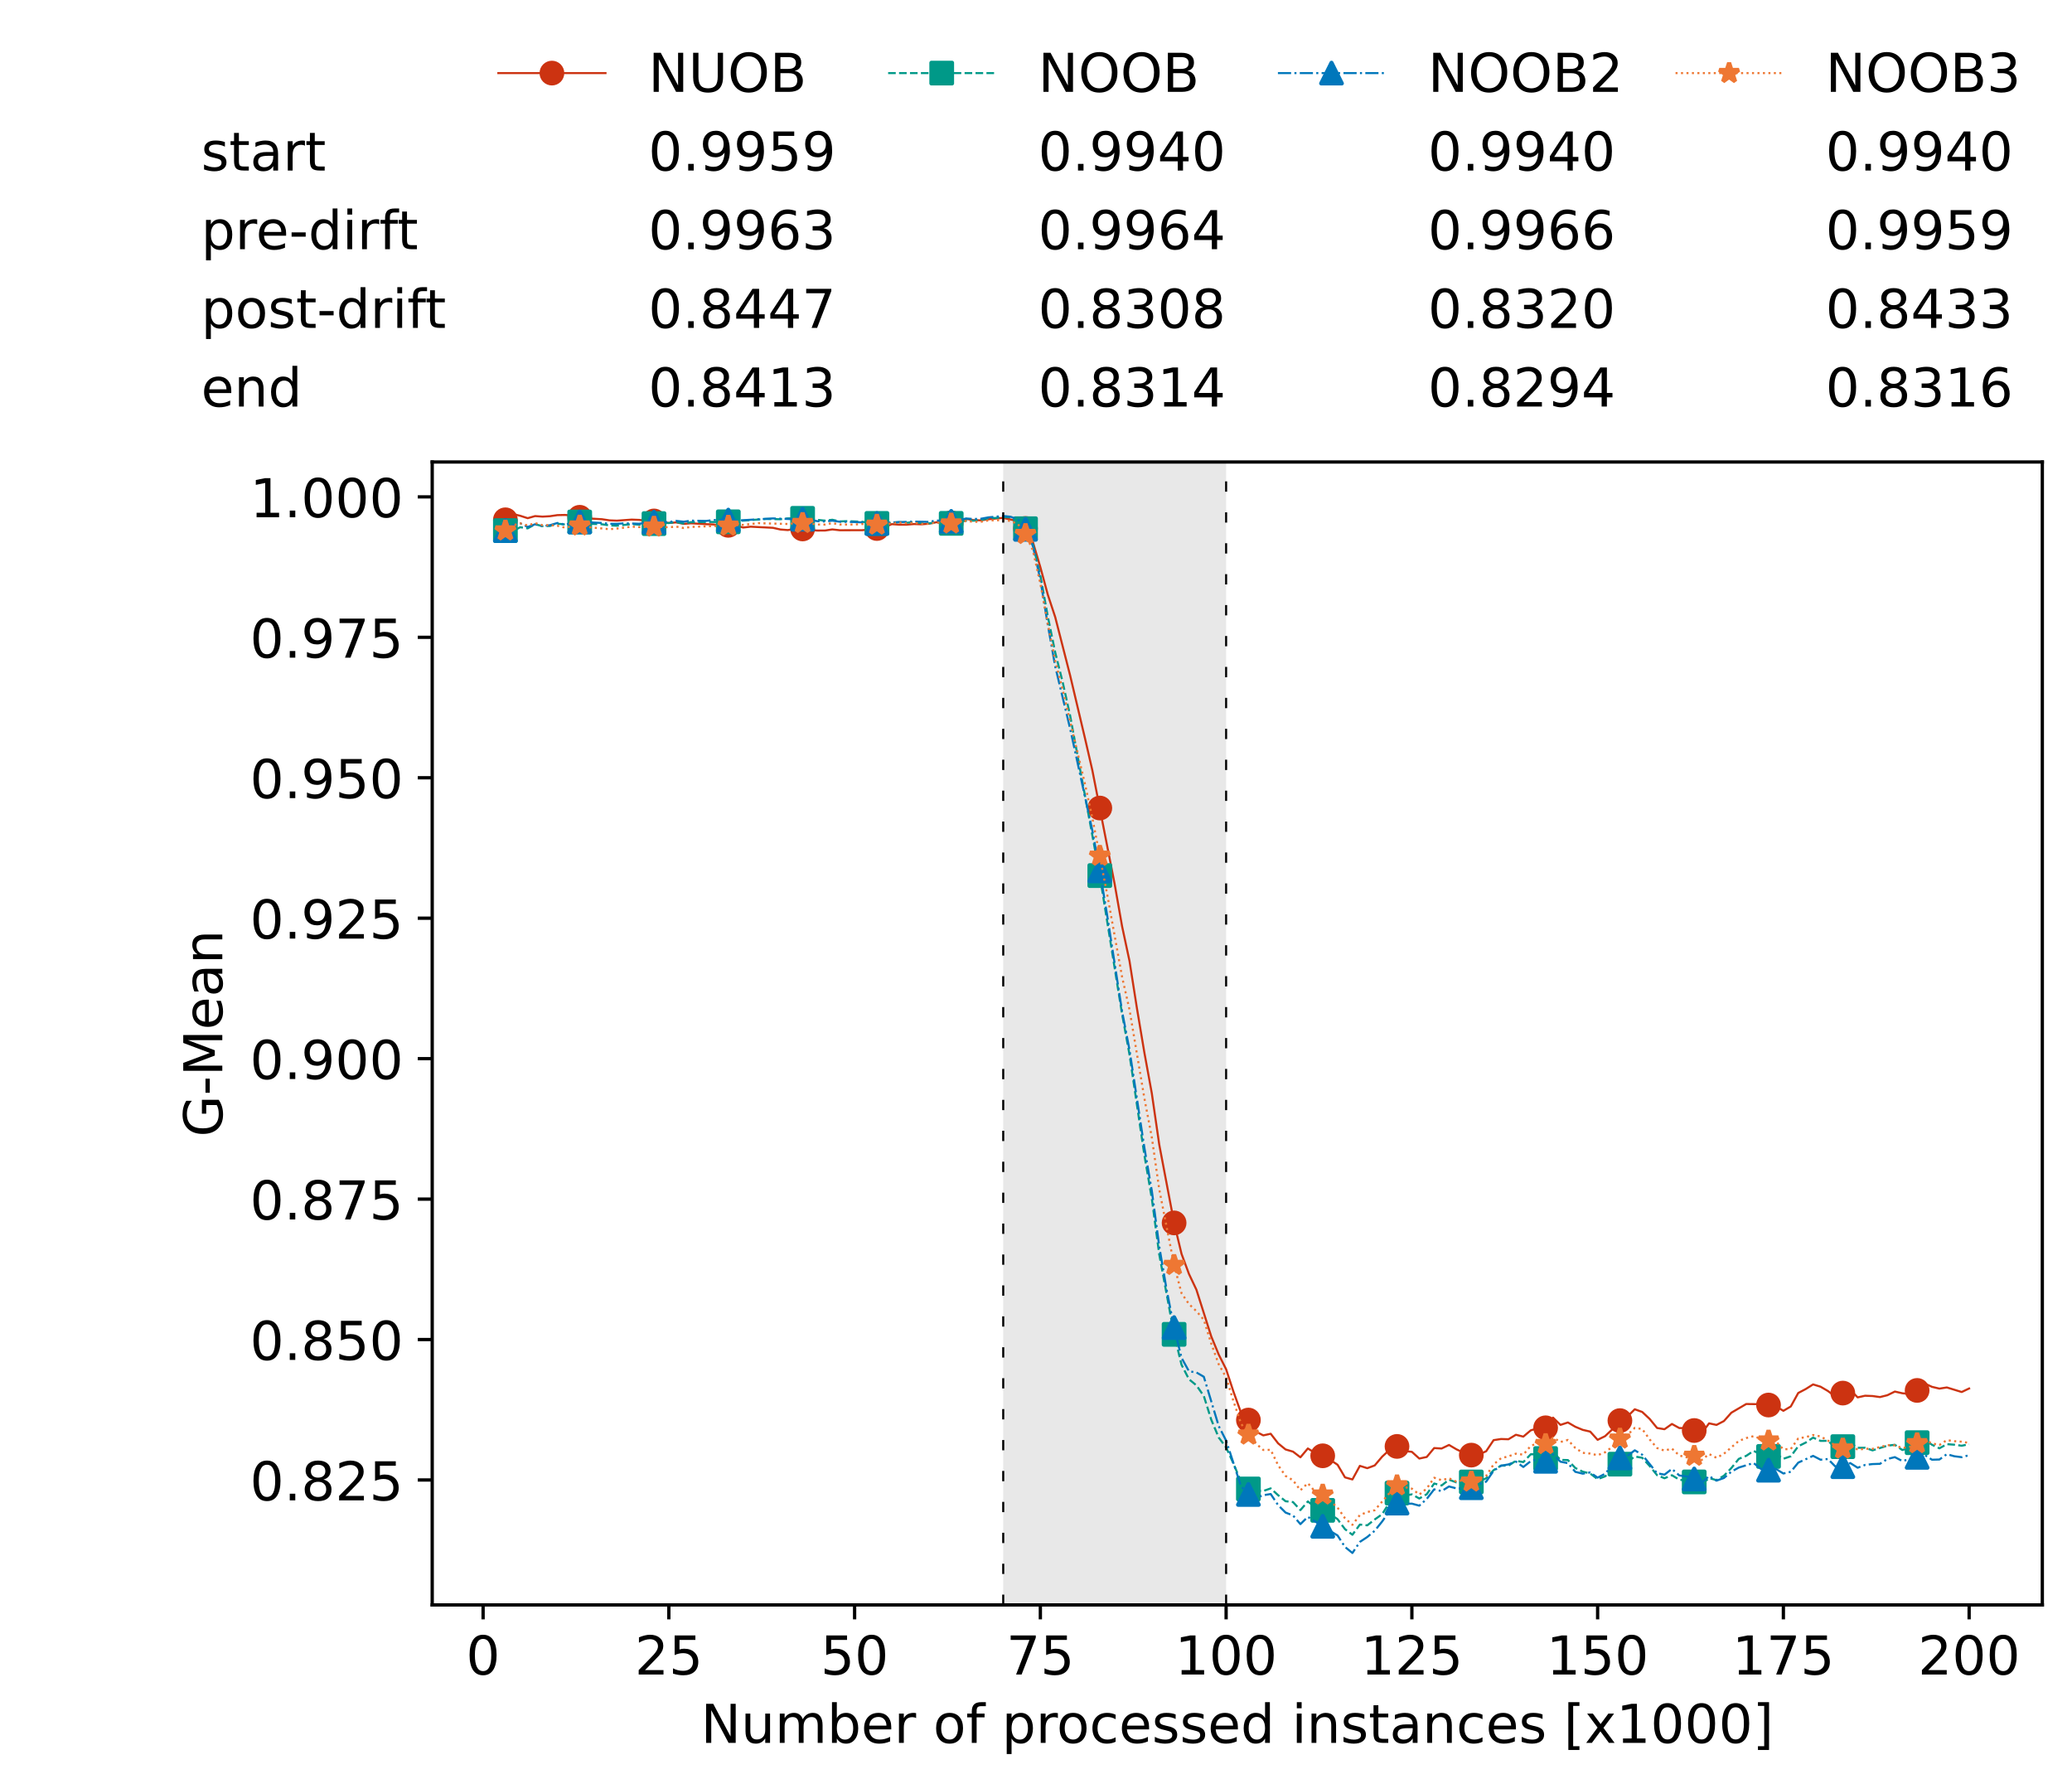 <?xml version="1.0" encoding="utf-8" standalone="no"?>
<!DOCTYPE svg PUBLIC "-//W3C//DTD SVG 1.1//EN"
  "http://www.w3.org/Graphics/SVG/1.1/DTD/svg11.dtd">
<!-- Created with matplotlib (https://matplotlib.org/) -->
<svg height="432.615pt" version="1.1" viewBox="0 0 502.65 432.615" width="502.65pt" xmlns="http://www.w3.org/2000/svg" xmlns:xlink="http://www.w3.org/1999/xlink">
 <defs>
  <style type="text/css">*{stroke-linecap:butt;stroke-linejoin:round;}</style>
 </defs>
 <g id="figure_1">
  <g id="patch_1">
   <path d="M 0 432.615 
L 502.65 432.615 
L 502.65 0 
L 0 0 
z
" style="fill:#ffffff;"/>
  </g>
  <g id="axes_1">
   <g id="patch_2">
    <path d="M 104.85 389.252 
L 495.45 389.252 
L 495.45 112.052 
L 104.85 112.052 
z
" style="fill:#ffffff;"/>
   </g>
   <g id="patch_3">
    <path clip-path="url(#p1d9a3e37e9)" d="M 297.446 389.252 
L 297.446 112.052 
L 243.372 112.052 
L 243.372 389.252 
z
" style="fill:#d3d3d3;opacity:0.5;"/>
   </g>
   <g id="matplotlib.axis_1">
    <g id="xtick_1">
     <g id="line2d_1">
      <defs>
       <path d="M 0 0 
L 0 3.5 
" id="mf91ce9cd2e" style="stroke:#000000;stroke-width:0.8;"/>
      </defs>
      <g>
       <use style="stroke:#000000;stroke-width:0.8;" x="117.197" xlink:href="#mf91ce9cd2e" y="389.252"/>
      </g>
     </g>
     <g id="text_1">
      <!-- 0 -->
      <g transform="translate(113.061 406.13)scale(0.13 -0.13)">
       <defs>
        <path d="M 31.781 66.406 
Q 24.172 66.406 20.328 58.906 
Q 16.5 51.422 16.5 36.375 
Q 16.5 21.391 20.328 13.891 
Q 24.172 6.391 31.781 6.391 
Q 39.453 6.391 43.281 13.891 
Q 47.125 21.391 47.125 36.375 
Q 47.125 51.422 43.281 58.906 
Q 39.453 66.406 31.781 66.406 
z
M 31.781 74.219 
Q 44.047 74.219 50.516 64.516 
Q 56.984 54.828 56.984 36.375 
Q 56.984 17.969 50.516 8.266 
Q 44.047 -1.422 31.781 -1.422 
Q 19.531 -1.422 13.062 8.266 
Q 6.594 17.969 6.594 36.375 
Q 6.594 54.828 13.062 64.516 
Q 19.531 74.219 31.781 74.219 
z
" id="DejaVuSans-48"/>
       </defs>
       <use xlink:href="#DejaVuSans-48"/>
      </g>
     </g>
    </g>
    <g id="xtick_2">
     <g id="line2d_2">
      <g>
       <use style="stroke:#000000;stroke-width:0.8;" x="162.259" xlink:href="#mf91ce9cd2e" y="389.252"/>
      </g>
     </g>
     <g id="text_2">
      <!-- 25 -->
      <g transform="translate(153.988 406.13)scale(0.13 -0.13)">
       <defs>
        <path d="M 19.188 8.297 
L 53.609 8.297 
L 53.609 0 
L 7.328 0 
L 7.328 8.297 
Q 12.938 14.109 22.625 23.891 
Q 32.328 33.688 34.812 36.531 
Q 39.547 41.844 41.422 45.531 
Q 43.312 49.219 43.312 52.781 
Q 43.312 58.594 39.234 62.25 
Q 35.156 65.922 28.609 65.922 
Q 23.969 65.922 18.812 64.312 
Q 13.672 62.703 7.812 59.422 
L 7.812 69.391 
Q 13.766 71.781 18.938 73 
Q 24.125 74.219 28.422 74.219 
Q 39.75 74.219 46.484 68.547 
Q 53.219 62.891 53.219 53.422 
Q 53.219 48.922 51.531 44.891 
Q 49.859 40.875 45.406 35.406 
Q 44.188 33.984 37.641 27.219 
Q 31.109 20.453 19.188 8.297 
z
" id="DejaVuSans-50"/>
        <path d="M 10.797 72.906 
L 49.516 72.906 
L 49.516 64.594 
L 19.828 64.594 
L 19.828 46.734 
Q 21.969 47.469 24.109 47.828 
Q 26.266 48.188 28.422 48.188 
Q 40.625 48.188 47.75 41.5 
Q 54.891 34.812 54.891 23.391 
Q 54.891 11.625 47.562 5.094 
Q 40.234 -1.422 26.906 -1.422 
Q 22.312 -1.422 17.547 -0.641 
Q 12.797 0.141 7.719 1.703 
L 7.719 11.625 
Q 12.109 9.234 16.797 8.062 
Q 21.484 6.891 26.703 6.891 
Q 35.156 6.891 40.078 11.328 
Q 45.016 15.766 45.016 23.391 
Q 45.016 31 40.078 35.438 
Q 35.156 39.891 26.703 39.891 
Q 22.75 39.891 18.812 39.016 
Q 14.891 38.141 10.797 36.281 
z
" id="DejaVuSans-53"/>
       </defs>
       <use xlink:href="#DejaVuSans-50"/>
       <use x="63.623" xlink:href="#DejaVuSans-53"/>
      </g>
     </g>
    </g>
    <g id="xtick_3">
     <g id="line2d_3">
      <g>
       <use style="stroke:#000000;stroke-width:0.8;" x="207.322" xlink:href="#mf91ce9cd2e" y="389.252"/>
      </g>
     </g>
     <g id="text_3">
      <!-- 50 -->
      <g transform="translate(199.05 406.13)scale(0.13 -0.13)">
       <use xlink:href="#DejaVuSans-53"/>
       <use x="63.623" xlink:href="#DejaVuSans-48"/>
      </g>
     </g>
    </g>
    <g id="xtick_4">
     <g id="line2d_4">
      <g>
       <use style="stroke:#000000;stroke-width:0.8;" x="252.384" xlink:href="#mf91ce9cd2e" y="389.252"/>
      </g>
     </g>
     <g id="text_4">
      <!-- 75 -->
      <g transform="translate(244.113 406.13)scale(0.13 -0.13)">
       <defs>
        <path d="M 8.203 72.906 
L 55.078 72.906 
L 55.078 68.703 
L 28.609 0 
L 18.312 0 
L 43.219 64.594 
L 8.203 64.594 
z
" id="DejaVuSans-55"/>
       </defs>
       <use xlink:href="#DejaVuSans-55"/>
       <use x="63.623" xlink:href="#DejaVuSans-53"/>
      </g>
     </g>
    </g>
    <g id="xtick_5">
     <g id="line2d_5">
      <g>
       <use style="stroke:#000000;stroke-width:0.8;" x="297.446" xlink:href="#mf91ce9cd2e" y="389.252"/>
      </g>
     </g>
     <g id="text_5">
      <!-- 100 -->
      <g transform="translate(285.039 406.13)scale(0.13 -0.13)">
       <defs>
        <path d="M 12.406 8.297 
L 28.516 8.297 
L 28.516 63.922 
L 10.984 60.406 
L 10.984 69.391 
L 28.422 72.906 
L 38.281 72.906 
L 38.281 8.297 
L 54.391 8.297 
L 54.391 0 
L 12.406 0 
z
" id="DejaVuSans-49"/>
       </defs>
       <use xlink:href="#DejaVuSans-49"/>
       <use x="63.623" xlink:href="#DejaVuSans-48"/>
       <use x="127.246" xlink:href="#DejaVuSans-48"/>
      </g>
     </g>
    </g>
    <g id="xtick_6">
     <g id="line2d_6">
      <g>
       <use style="stroke:#000000;stroke-width:0.8;" x="342.509" xlink:href="#mf91ce9cd2e" y="389.252"/>
      </g>
     </g>
     <g id="text_6">
      <!-- 125 -->
      <g transform="translate(330.102 406.13)scale(0.13 -0.13)">
       <use xlink:href="#DejaVuSans-49"/>
       <use x="63.623" xlink:href="#DejaVuSans-50"/>
       <use x="127.246" xlink:href="#DejaVuSans-53"/>
      </g>
     </g>
    </g>
    <g id="xtick_7">
     <g id="line2d_7">
      <g>
       <use style="stroke:#000000;stroke-width:0.8;" x="387.571" xlink:href="#mf91ce9cd2e" y="389.252"/>
      </g>
     </g>
     <g id="text_7">
      <!-- 150 -->
      <g transform="translate(375.164 406.13)scale(0.13 -0.13)">
       <use xlink:href="#DejaVuSans-49"/>
       <use x="63.623" xlink:href="#DejaVuSans-53"/>
       <use x="127.246" xlink:href="#DejaVuSans-48"/>
      </g>
     </g>
    </g>
    <g id="xtick_8">
     <g id="line2d_8">
      <g>
       <use style="stroke:#000000;stroke-width:0.8;" x="432.633" xlink:href="#mf91ce9cd2e" y="389.252"/>
      </g>
     </g>
     <g id="text_8">
      <!-- 175 -->
      <g transform="translate(420.226 406.13)scale(0.13 -0.13)">
       <use xlink:href="#DejaVuSans-49"/>
       <use x="63.623" xlink:href="#DejaVuSans-55"/>
       <use x="127.246" xlink:href="#DejaVuSans-53"/>
      </g>
     </g>
    </g>
    <g id="xtick_9">
     <g id="line2d_9">
      <g>
       <use style="stroke:#000000;stroke-width:0.8;" x="477.695" xlink:href="#mf91ce9cd2e" y="389.252"/>
      </g>
     </g>
     <g id="text_9">
      <!-- 200 -->
      <g transform="translate(465.289 406.13)scale(0.13 -0.13)">
       <use xlink:href="#DejaVuSans-50"/>
       <use x="63.623" xlink:href="#DejaVuSans-48"/>
       <use x="127.246" xlink:href="#DejaVuSans-48"/>
      </g>
     </g>
    </g>
    <g id="text_10">
     <!-- Number of processed instances [x1000] -->
     <g transform="translate(170.025 422.711)scale(0.13 -0.13)">
      <defs>
       <path d="M 9.812 72.906 
L 23.094 72.906 
L 55.422 11.922 
L 55.422 72.906 
L 64.984 72.906 
L 64.984 0 
L 51.703 0 
L 19.391 60.984 
L 19.391 0 
L 9.812 0 
z
" id="DejaVuSans-78"/>
       <path d="M 8.5 21.578 
L 8.5 54.688 
L 17.484 54.688 
L 17.484 21.922 
Q 17.484 14.156 20.5 10.266 
Q 23.531 6.391 29.594 6.391 
Q 36.859 6.391 41.078 11.031 
Q 45.312 15.672 45.312 23.688 
L 45.312 54.688 
L 54.297 54.688 
L 54.297 0 
L 45.312 0 
L 45.312 8.406 
Q 42.047 3.422 37.719 1 
Q 33.406 -1.422 27.688 -1.422 
Q 18.266 -1.422 13.375 4.438 
Q 8.5 10.297 8.5 21.578 
z
M 31.109 56 
z
" id="DejaVuSans-117"/>
       <path d="M 52 44.188 
Q 55.375 50.25 60.062 53.125 
Q 64.75 56 71.094 56 
Q 79.641 56 84.281 50.016 
Q 88.922 44.047 88.922 33.016 
L 88.922 0 
L 79.891 0 
L 79.891 32.719 
Q 79.891 40.578 77.094 44.375 
Q 74.312 48.188 68.609 48.188 
Q 61.625 48.188 57.562 43.547 
Q 53.516 38.922 53.516 30.906 
L 53.516 0 
L 44.484 0 
L 44.484 32.719 
Q 44.484 40.625 41.703 44.406 
Q 38.922 48.188 33.109 48.188 
Q 26.219 48.188 22.156 43.531 
Q 18.109 38.875 18.109 30.906 
L 18.109 0 
L 9.078 0 
L 9.078 54.688 
L 18.109 54.688 
L 18.109 46.188 
Q 21.188 51.219 25.484 53.609 
Q 29.781 56 35.688 56 
Q 41.656 56 45.828 52.969 
Q 50 49.953 52 44.188 
z
" id="DejaVuSans-109"/>
       <path d="M 48.688 27.297 
Q 48.688 37.203 44.609 42.844 
Q 40.531 48.484 33.406 48.484 
Q 26.266 48.484 22.188 42.844 
Q 18.109 37.203 18.109 27.297 
Q 18.109 17.391 22.188 11.75 
Q 26.266 6.109 33.406 6.109 
Q 40.531 6.109 44.609 11.75 
Q 48.688 17.391 48.688 27.297 
z
M 18.109 46.391 
Q 20.953 51.266 25.266 53.625 
Q 29.594 56 35.594 56 
Q 45.562 56 51.781 48.094 
Q 58.016 40.188 58.016 27.297 
Q 58.016 14.406 51.781 6.484 
Q 45.562 -1.422 35.594 -1.422 
Q 29.594 -1.422 25.266 0.953 
Q 20.953 3.328 18.109 8.203 
L 18.109 0 
L 9.078 0 
L 9.078 75.984 
L 18.109 75.984 
z
" id="DejaVuSans-98"/>
       <path d="M 56.203 29.594 
L 56.203 25.203 
L 14.891 25.203 
Q 15.484 15.922 20.484 11.062 
Q 25.484 6.203 34.422 6.203 
Q 39.594 6.203 44.453 7.469 
Q 49.312 8.734 54.109 11.281 
L 54.109 2.781 
Q 49.266 0.734 44.188 -0.344 
Q 39.109 -1.422 33.891 -1.422 
Q 20.797 -1.422 13.156 6.188 
Q 5.516 13.812 5.516 26.812 
Q 5.516 40.234 12.766 48.109 
Q 20.016 56 32.328 56 
Q 43.359 56 49.781 48.891 
Q 56.203 41.797 56.203 29.594 
z
M 47.219 32.234 
Q 47.125 39.594 43.094 43.984 
Q 39.062 48.391 32.422 48.391 
Q 24.906 48.391 20.391 44.141 
Q 15.875 39.891 15.188 32.172 
z
" id="DejaVuSans-101"/>
       <path d="M 41.109 46.297 
Q 39.594 47.172 37.812 47.578 
Q 36.031 48 33.891 48 
Q 26.266 48 22.188 43.047 
Q 18.109 38.094 18.109 28.812 
L 18.109 0 
L 9.078 0 
L 9.078 54.688 
L 18.109 54.688 
L 18.109 46.188 
Q 20.953 51.172 25.484 53.578 
Q 30.031 56 36.531 56 
Q 37.453 56 38.578 55.875 
Q 39.703 55.766 41.062 55.516 
z
" id="DejaVuSans-114"/>
       <path id="DejaVuSans-32"/>
       <path d="M 30.609 48.391 
Q 23.391 48.391 19.188 42.75 
Q 14.984 37.109 14.984 27.297 
Q 14.984 17.484 19.156 11.844 
Q 23.344 6.203 30.609 6.203 
Q 37.797 6.203 41.984 11.859 
Q 46.188 17.531 46.188 27.297 
Q 46.188 37.016 41.984 42.703 
Q 37.797 48.391 30.609 48.391 
z
M 30.609 56 
Q 42.328 56 49.016 48.375 
Q 55.719 40.766 55.719 27.297 
Q 55.719 13.875 49.016 6.219 
Q 42.328 -1.422 30.609 -1.422 
Q 18.844 -1.422 12.172 6.219 
Q 5.516 13.875 5.516 27.297 
Q 5.516 40.766 12.172 48.375 
Q 18.844 56 30.609 56 
z
" id="DejaVuSans-111"/>
       <path d="M 37.109 75.984 
L 37.109 68.5 
L 28.516 68.5 
Q 23.688 68.5 21.797 66.547 
Q 19.922 64.594 19.922 59.516 
L 19.922 54.688 
L 34.719 54.688 
L 34.719 47.703 
L 19.922 47.703 
L 19.922 0 
L 10.891 0 
L 10.891 47.703 
L 2.297 47.703 
L 2.297 54.688 
L 10.891 54.688 
L 10.891 58.5 
Q 10.891 67.625 15.141 71.797 
Q 19.391 75.984 28.609 75.984 
z
" id="DejaVuSans-102"/>
       <path d="M 18.109 8.203 
L 18.109 -20.797 
L 9.078 -20.797 
L 9.078 54.688 
L 18.109 54.688 
L 18.109 46.391 
Q 20.953 51.266 25.266 53.625 
Q 29.594 56 35.594 56 
Q 45.562 56 51.781 48.094 
Q 58.016 40.188 58.016 27.297 
Q 58.016 14.406 51.781 6.484 
Q 45.562 -1.422 35.594 -1.422 
Q 29.594 -1.422 25.266 0.953 
Q 20.953 3.328 18.109 8.203 
z
M 48.688 27.297 
Q 48.688 37.203 44.609 42.844 
Q 40.531 48.484 33.406 48.484 
Q 26.266 48.484 22.188 42.844 
Q 18.109 37.203 18.109 27.297 
Q 18.109 17.391 22.188 11.75 
Q 26.266 6.109 33.406 6.109 
Q 40.531 6.109 44.609 11.75 
Q 48.688 17.391 48.688 27.297 
z
" id="DejaVuSans-112"/>
       <path d="M 48.781 52.594 
L 48.781 44.188 
Q 44.969 46.297 41.141 47.344 
Q 37.312 48.391 33.406 48.391 
Q 24.656 48.391 19.812 42.844 
Q 14.984 37.312 14.984 27.297 
Q 14.984 17.281 19.812 11.734 
Q 24.656 6.203 33.406 6.203 
Q 37.312 6.203 41.141 7.25 
Q 44.969 8.297 48.781 10.406 
L 48.781 2.094 
Q 45.016 0.344 40.984 -0.531 
Q 36.969 -1.422 32.422 -1.422 
Q 20.062 -1.422 12.781 6.344 
Q 5.516 14.109 5.516 27.297 
Q 5.516 40.672 12.859 48.328 
Q 20.219 56 33.016 56 
Q 37.156 56 41.109 55.141 
Q 45.062 54.297 48.781 52.594 
z
" id="DejaVuSans-99"/>
       <path d="M 44.281 53.078 
L 44.281 44.578 
Q 40.484 46.531 36.375 47.5 
Q 32.281 48.484 27.875 48.484 
Q 21.188 48.484 17.844 46.438 
Q 14.5 44.391 14.5 40.281 
Q 14.5 37.156 16.891 35.375 
Q 19.281 33.594 26.516 31.984 
L 29.594 31.297 
Q 39.156 29.25 43.188 25.516 
Q 47.219 21.781 47.219 15.094 
Q 47.219 7.469 41.188 3.016 
Q 35.156 -1.422 24.609 -1.422 
Q 20.219 -1.422 15.453 -0.562 
Q 10.688 0.297 5.422 2 
L 5.422 11.281 
Q 10.406 8.688 15.234 7.391 
Q 20.062 6.109 24.812 6.109 
Q 31.156 6.109 34.562 8.281 
Q 37.984 10.453 37.984 14.406 
Q 37.984 18.062 35.516 20.016 
Q 33.062 21.969 24.703 23.781 
L 21.578 24.516 
Q 13.234 26.266 9.516 29.906 
Q 5.812 33.547 5.812 39.891 
Q 5.812 47.609 11.281 51.797 
Q 16.75 56 26.812 56 
Q 31.781 56 36.172 55.266 
Q 40.578 54.547 44.281 53.078 
z
" id="DejaVuSans-115"/>
       <path d="M 45.406 46.391 
L 45.406 75.984 
L 54.391 75.984 
L 54.391 0 
L 45.406 0 
L 45.406 8.203 
Q 42.578 3.328 38.25 0.953 
Q 33.938 -1.422 27.875 -1.422 
Q 17.969 -1.422 11.734 6.484 
Q 5.516 14.406 5.516 27.297 
Q 5.516 40.188 11.734 48.094 
Q 17.969 56 27.875 56 
Q 33.938 56 38.25 53.625 
Q 42.578 51.266 45.406 46.391 
z
M 14.797 27.297 
Q 14.797 17.391 18.875 11.75 
Q 22.953 6.109 30.078 6.109 
Q 37.203 6.109 41.297 11.75 
Q 45.406 17.391 45.406 27.297 
Q 45.406 37.203 41.297 42.844 
Q 37.203 48.484 30.078 48.484 
Q 22.953 48.484 18.875 42.844 
Q 14.797 37.203 14.797 27.297 
z
" id="DejaVuSans-100"/>
       <path d="M 9.422 54.688 
L 18.406 54.688 
L 18.406 0 
L 9.422 0 
z
M 9.422 75.984 
L 18.406 75.984 
L 18.406 64.594 
L 9.422 64.594 
z
" id="DejaVuSans-105"/>
       <path d="M 54.891 33.016 
L 54.891 0 
L 45.906 0 
L 45.906 32.719 
Q 45.906 40.484 42.875 44.328 
Q 39.844 48.188 33.797 48.188 
Q 26.516 48.188 22.312 43.547 
Q 18.109 38.922 18.109 30.906 
L 18.109 0 
L 9.078 0 
L 9.078 54.688 
L 18.109 54.688 
L 18.109 46.188 
Q 21.344 51.125 25.703 53.562 
Q 30.078 56 35.797 56 
Q 45.219 56 50.047 50.172 
Q 54.891 44.344 54.891 33.016 
z
" id="DejaVuSans-110"/>
       <path d="M 18.312 70.219 
L 18.312 54.688 
L 36.812 54.688 
L 36.812 47.703 
L 18.312 47.703 
L 18.312 18.016 
Q 18.312 11.328 20.141 9.422 
Q 21.969 7.516 27.594 7.516 
L 36.812 7.516 
L 36.812 0 
L 27.594 0 
Q 17.188 0 13.234 3.875 
Q 9.281 7.766 9.281 18.016 
L 9.281 47.703 
L 2.688 47.703 
L 2.688 54.688 
L 9.281 54.688 
L 9.281 70.219 
z
" id="DejaVuSans-116"/>
       <path d="M 34.281 27.484 
Q 23.391 27.484 19.188 25 
Q 14.984 22.516 14.984 16.5 
Q 14.984 11.719 18.141 8.906 
Q 21.297 6.109 26.703 6.109 
Q 34.188 6.109 38.703 11.406 
Q 43.219 16.703 43.219 25.484 
L 43.219 27.484 
z
M 52.203 31.203 
L 52.203 0 
L 43.219 0 
L 43.219 8.297 
Q 40.141 3.328 35.547 0.953 
Q 30.953 -1.422 24.312 -1.422 
Q 15.922 -1.422 10.953 3.297 
Q 6 8.016 6 15.922 
Q 6 25.141 12.172 29.828 
Q 18.359 34.516 30.609 34.516 
L 43.219 34.516 
L 43.219 35.406 
Q 43.219 41.609 39.141 45 
Q 35.062 48.391 27.688 48.391 
Q 23 48.391 18.547 47.266 
Q 14.109 46.141 10.016 43.891 
L 10.016 52.203 
Q 14.938 54.109 19.578 55.047 
Q 24.219 56 28.609 56 
Q 40.484 56 46.344 49.844 
Q 52.203 43.703 52.203 31.203 
z
" id="DejaVuSans-97"/>
       <path d="M 8.594 75.984 
L 29.297 75.984 
L 29.297 69 
L 17.578 69 
L 17.578 -6.203 
L 29.297 -6.203 
L 29.297 -13.188 
L 8.594 -13.188 
z
" id="DejaVuSans-91"/>
       <path d="M 54.891 54.688 
L 35.109 28.078 
L 55.906 0 
L 45.312 0 
L 29.391 21.484 
L 13.484 0 
L 2.875 0 
L 24.125 28.609 
L 4.688 54.688 
L 15.281 54.688 
L 29.781 35.203 
L 44.281 54.688 
z
" id="DejaVuSans-120"/>
       <path d="M 30.422 75.984 
L 30.422 -13.188 
L 9.719 -13.188 
L 9.719 -6.203 
L 21.391 -6.203 
L 21.391 69 
L 9.719 69 
L 9.719 75.984 
z
" id="DejaVuSans-93"/>
      </defs>
      <use xlink:href="#DejaVuSans-78"/>
      <use x="74.805" xlink:href="#DejaVuSans-117"/>
      <use x="138.184" xlink:href="#DejaVuSans-109"/>
      <use x="235.596" xlink:href="#DejaVuSans-98"/>
      <use x="299.072" xlink:href="#DejaVuSans-101"/>
      <use x="360.596" xlink:href="#DejaVuSans-114"/>
      <use x="401.709" xlink:href="#DejaVuSans-32"/>
      <use x="433.496" xlink:href="#DejaVuSans-111"/>
      <use x="494.678" xlink:href="#DejaVuSans-102"/>
      <use x="529.883" xlink:href="#DejaVuSans-32"/>
      <use x="561.67" xlink:href="#DejaVuSans-112"/>
      <use x="625.146" xlink:href="#DejaVuSans-114"/>
      <use x="664.01" xlink:href="#DejaVuSans-111"/>
      <use x="725.191" xlink:href="#DejaVuSans-99"/>
      <use x="780.172" xlink:href="#DejaVuSans-101"/>
      <use x="841.695" xlink:href="#DejaVuSans-115"/>
      <use x="893.795" xlink:href="#DejaVuSans-115"/>
      <use x="945.895" xlink:href="#DejaVuSans-101"/>
      <use x="1007.418" xlink:href="#DejaVuSans-100"/>
      <use x="1070.895" xlink:href="#DejaVuSans-32"/>
      <use x="1102.682" xlink:href="#DejaVuSans-105"/>
      <use x="1130.465" xlink:href="#DejaVuSans-110"/>
      <use x="1193.844" xlink:href="#DejaVuSans-115"/>
      <use x="1245.943" xlink:href="#DejaVuSans-116"/>
      <use x="1285.152" xlink:href="#DejaVuSans-97"/>
      <use x="1346.432" xlink:href="#DejaVuSans-110"/>
      <use x="1409.811" xlink:href="#DejaVuSans-99"/>
      <use x="1464.791" xlink:href="#DejaVuSans-101"/>
      <use x="1526.314" xlink:href="#DejaVuSans-115"/>
      <use x="1578.414" xlink:href="#DejaVuSans-32"/>
      <use x="1610.201" xlink:href="#DejaVuSans-91"/>
      <use x="1649.215" xlink:href="#DejaVuSans-120"/>
      <use x="1708.395" xlink:href="#DejaVuSans-49"/>
      <use x="1772.018" xlink:href="#DejaVuSans-48"/>
      <use x="1835.641" xlink:href="#DejaVuSans-48"/>
      <use x="1899.264" xlink:href="#DejaVuSans-48"/>
      <use x="1962.887" xlink:href="#DejaVuSans-93"/>
     </g>
    </g>
   </g>
   <g id="matplotlib.axis_2">
    <g id="ytick_1">
     <g id="line2d_10">
      <defs>
       <path d="M 0 0 
L -3.5 0 
" id="mba81cf5e4d" style="stroke:#000000;stroke-width:0.8;"/>
      </defs>
      <g>
       <use style="stroke:#000000;stroke-width:0.8;" x="104.85" xlink:href="#mba81cf5e4d" y="358.949"/>
      </g>
     </g>
     <g id="text_11">
      <!-- 0.825 -->
      <g transform="translate(60.633 363.888)scale(0.13 -0.13)">
       <defs>
        <path d="M 10.688 12.406 
L 21 12.406 
L 21 0 
L 10.688 0 
z
" id="DejaVuSans-46"/>
        <path d="M 31.781 34.625 
Q 24.75 34.625 20.719 30.859 
Q 16.703 27.094 16.703 20.516 
Q 16.703 13.922 20.719 10.156 
Q 24.75 6.391 31.781 6.391 
Q 38.812 6.391 42.859 10.172 
Q 46.922 13.969 46.922 20.516 
Q 46.922 27.094 42.891 30.859 
Q 38.875 34.625 31.781 34.625 
z
M 21.922 38.812 
Q 15.578 40.375 12.031 44.719 
Q 8.5 49.078 8.5 55.328 
Q 8.5 64.062 14.719 69.141 
Q 20.953 74.219 31.781 74.219 
Q 42.672 74.219 48.875 69.141 
Q 55.078 64.062 55.078 55.328 
Q 55.078 49.078 51.531 44.719 
Q 48 40.375 41.703 38.812 
Q 48.828 37.156 52.797 32.312 
Q 56.781 27.484 56.781 20.516 
Q 56.781 9.906 50.312 4.234 
Q 43.844 -1.422 31.781 -1.422 
Q 19.734 -1.422 13.25 4.234 
Q 6.781 9.906 6.781 20.516 
Q 6.781 27.484 10.781 32.312 
Q 14.797 37.156 21.922 38.812 
z
M 18.312 54.391 
Q 18.312 48.734 21.844 45.562 
Q 25.391 42.391 31.781 42.391 
Q 38.141 42.391 41.719 45.562 
Q 45.312 48.734 45.312 54.391 
Q 45.312 60.062 41.719 63.234 
Q 38.141 66.406 31.781 66.406 
Q 25.391 66.406 21.844 63.234 
Q 18.312 60.062 18.312 54.391 
z
" id="DejaVuSans-56"/>
       </defs>
       <use xlink:href="#DejaVuSans-48"/>
       <use x="63.623" xlink:href="#DejaVuSans-46"/>
       <use x="95.41" xlink:href="#DejaVuSans-56"/>
       <use x="159.033" xlink:href="#DejaVuSans-50"/>
       <use x="222.656" xlink:href="#DejaVuSans-53"/>
      </g>
     </g>
    </g>
    <g id="ytick_2">
     <g id="line2d_11">
      <g>
       <use style="stroke:#000000;stroke-width:0.8;" x="104.85" xlink:href="#mba81cf5e4d" y="324.886"/>
      </g>
     </g>
     <g id="text_12">
      <!-- 0.850 -->
      <g transform="translate(60.633 329.824)scale(0.13 -0.13)">
       <use xlink:href="#DejaVuSans-48"/>
       <use x="63.623" xlink:href="#DejaVuSans-46"/>
       <use x="95.41" xlink:href="#DejaVuSans-56"/>
       <use x="159.033" xlink:href="#DejaVuSans-53"/>
       <use x="222.656" xlink:href="#DejaVuSans-48"/>
      </g>
     </g>
    </g>
    <g id="ytick_3">
     <g id="line2d_12">
      <g>
       <use style="stroke:#000000;stroke-width:0.8;" x="104.85" xlink:href="#mba81cf5e4d" y="290.822"/>
      </g>
     </g>
     <g id="text_13">
      <!-- 0.875 -->
      <g transform="translate(60.633 295.761)scale(0.13 -0.13)">
       <use xlink:href="#DejaVuSans-48"/>
       <use x="63.623" xlink:href="#DejaVuSans-46"/>
       <use x="95.41" xlink:href="#DejaVuSans-56"/>
       <use x="159.033" xlink:href="#DejaVuSans-55"/>
       <use x="222.656" xlink:href="#DejaVuSans-53"/>
      </g>
     </g>
    </g>
    <g id="ytick_4">
     <g id="line2d_13">
      <g>
       <use style="stroke:#000000;stroke-width:0.8;" x="104.85" xlink:href="#mba81cf5e4d" y="256.759"/>
      </g>
     </g>
     <g id="text_14">
      <!-- 0.900 -->
      <g transform="translate(60.633 261.698)scale(0.13 -0.13)">
       <defs>
        <path d="M 10.984 1.516 
L 10.984 10.5 
Q 14.703 8.734 18.5 7.812 
Q 22.312 6.891 25.984 6.891 
Q 35.75 6.891 40.891 13.453 
Q 46.047 20.016 46.781 33.406 
Q 43.953 29.203 39.594 26.953 
Q 35.25 24.703 29.984 24.703 
Q 19.047 24.703 12.672 31.312 
Q 6.297 37.938 6.297 49.422 
Q 6.297 60.641 12.938 67.422 
Q 19.578 74.219 30.609 74.219 
Q 43.266 74.219 49.922 64.516 
Q 56.594 54.828 56.594 36.375 
Q 56.594 19.141 48.406 8.859 
Q 40.234 -1.422 26.422 -1.422 
Q 22.703 -1.422 18.891 -0.688 
Q 15.094 0.047 10.984 1.516 
z
M 30.609 32.422 
Q 37.25 32.422 41.125 36.953 
Q 45.016 41.5 45.016 49.422 
Q 45.016 57.281 41.125 61.844 
Q 37.25 66.406 30.609 66.406 
Q 23.969 66.406 20.094 61.844 
Q 16.219 57.281 16.219 49.422 
Q 16.219 41.5 20.094 36.953 
Q 23.969 32.422 30.609 32.422 
z
" id="DejaVuSans-57"/>
       </defs>
       <use xlink:href="#DejaVuSans-48"/>
       <use x="63.623" xlink:href="#DejaVuSans-46"/>
       <use x="95.41" xlink:href="#DejaVuSans-57"/>
       <use x="159.033" xlink:href="#DejaVuSans-48"/>
       <use x="222.656" xlink:href="#DejaVuSans-48"/>
      </g>
     </g>
    </g>
    <g id="ytick_5">
     <g id="line2d_14">
      <g>
       <use style="stroke:#000000;stroke-width:0.8;" x="104.85" xlink:href="#mba81cf5e4d" y="222.696"/>
      </g>
     </g>
     <g id="text_15">
      <!-- 0.925 -->
      <g transform="translate(60.633 227.635)scale(0.13 -0.13)">
       <use xlink:href="#DejaVuSans-48"/>
       <use x="63.623" xlink:href="#DejaVuSans-46"/>
       <use x="95.41" xlink:href="#DejaVuSans-57"/>
       <use x="159.033" xlink:href="#DejaVuSans-50"/>
       <use x="222.656" xlink:href="#DejaVuSans-53"/>
      </g>
     </g>
    </g>
    <g id="ytick_6">
     <g id="line2d_15">
      <g>
       <use style="stroke:#000000;stroke-width:0.8;" x="104.85" xlink:href="#mba81cf5e4d" y="188.633"/>
      </g>
     </g>
     <g id="text_16">
      <!-- 0.950 -->
      <g transform="translate(60.633 193.572)scale(0.13 -0.13)">
       <use xlink:href="#DejaVuSans-48"/>
       <use x="63.623" xlink:href="#DejaVuSans-46"/>
       <use x="95.41" xlink:href="#DejaVuSans-57"/>
       <use x="159.033" xlink:href="#DejaVuSans-53"/>
       <use x="222.656" xlink:href="#DejaVuSans-48"/>
      </g>
     </g>
    </g>
    <g id="ytick_7">
     <g id="line2d_16">
      <g>
       <use style="stroke:#000000;stroke-width:0.8;" x="104.85" xlink:href="#mba81cf5e4d" y="154.57"/>
      </g>
     </g>
     <g id="text_17">
      <!-- 0.975 -->
      <g transform="translate(60.633 159.509)scale(0.13 -0.13)">
       <use xlink:href="#DejaVuSans-48"/>
       <use x="63.623" xlink:href="#DejaVuSans-46"/>
       <use x="95.41" xlink:href="#DejaVuSans-57"/>
       <use x="159.033" xlink:href="#DejaVuSans-55"/>
       <use x="222.656" xlink:href="#DejaVuSans-53"/>
      </g>
     </g>
    </g>
    <g id="ytick_8">
     <g id="line2d_17">
      <g>
       <use style="stroke:#000000;stroke-width:0.8;" x="104.85" xlink:href="#mba81cf5e4d" y="120.507"/>
      </g>
     </g>
     <g id="text_18">
      <!-- 1.000 -->
      <g transform="translate(60.633 125.446)scale(0.13 -0.13)">
       <use xlink:href="#DejaVuSans-49"/>
       <use x="63.623" xlink:href="#DejaVuSans-46"/>
       <use x="95.41" xlink:href="#DejaVuSans-48"/>
       <use x="159.033" xlink:href="#DejaVuSans-48"/>
       <use x="222.656" xlink:href="#DejaVuSans-48"/>
      </g>
     </g>
    </g>
    <g id="text_19">
     <!-- G-Mean -->
     <g transform="translate(53.93 275.744)rotate(-90)scale(0.13 -0.13)">
      <defs>
       <path d="M 59.516 10.406 
L 59.516 29.984 
L 43.406 29.984 
L 43.406 38.094 
L 69.281 38.094 
L 69.281 6.781 
Q 63.578 2.734 56.688 0.656 
Q 49.812 -1.422 42 -1.422 
Q 24.906 -1.422 15.25 8.562 
Q 5.609 18.562 5.609 36.375 
Q 5.609 54.25 15.25 64.234 
Q 24.906 74.219 42 74.219 
Q 49.125 74.219 55.547 72.453 
Q 61.969 70.703 67.391 67.281 
L 67.391 56.781 
Q 61.922 61.422 55.766 63.766 
Q 49.609 66.109 42.828 66.109 
Q 29.438 66.109 22.719 58.641 
Q 16.016 51.172 16.016 36.375 
Q 16.016 21.625 22.719 14.156 
Q 29.438 6.688 42.828 6.688 
Q 48.047 6.688 52.141 7.594 
Q 56.25 8.5 59.516 10.406 
z
" id="DejaVuSans-71"/>
       <path d="M 4.891 31.391 
L 31.203 31.391 
L 31.203 23.391 
L 4.891 23.391 
z
" id="DejaVuSans-45"/>
       <path d="M 9.812 72.906 
L 24.516 72.906 
L 43.109 23.297 
L 61.812 72.906 
L 76.516 72.906 
L 76.516 0 
L 66.891 0 
L 66.891 64.016 
L 48.094 14.016 
L 38.188 14.016 
L 19.391 64.016 
L 19.391 0 
L 9.812 0 
z
" id="DejaVuSans-77"/>
      </defs>
      <use xlink:href="#DejaVuSans-71"/>
      <use x="77.49" xlink:href="#DejaVuSans-45"/>
      <use x="113.574" xlink:href="#DejaVuSans-77"/>
      <use x="199.854" xlink:href="#DejaVuSans-101"/>
      <use x="261.377" xlink:href="#DejaVuSans-97"/>
      <use x="322.656" xlink:href="#DejaVuSans-110"/>
     </g>
    </g>
   </g>
   <g id="line2d_18"/>
   <g id="line2d_19"/>
   <g id="line2d_20"/>
   <g id="line2d_21"/>
   <g id="line2d_22"/>
   <g id="line2d_23">
    <path clip-path="url(#p1d9a3e37e9)" d="M 122.605 126.069 
L 124.407 124.652 
L 126.21 125.099 
L 128.012 125.676 
L 129.815 125.168 
L 131.617 125.3 
L 133.419 125.198 
L 135.222 124.934 
L 137.024 124.894 
L 138.827 125.002 
L 140.629 125.456 
L 142.432 125.714 
L 146.037 125.932 
L 147.839 126.2 
L 149.642 126.278 
L 153.247 126.022 
L 155.049 126.093 
L 156.852 126.293 
L 158.654 126.35 
L 162.259 126.843 
L 164.062 126.702 
L 165.864 127.052 
L 167.667 126.915 
L 171.272 127.128 
L 173.074 127.197 
L 174.877 127.483 
L 178.482 127.423 
L 180.284 127.944 
L 182.087 127.741 
L 187.494 128.01 
L 189.297 128.415 
L 191.099 128.558 
L 192.902 128.284 
L 194.704 128.288 
L 196.507 128.556 
L 198.309 128.677 
L 200.112 128.676 
L 201.914 128.401 
L 203.717 128.602 
L 209.124 128.59 
L 210.927 128.449 
L 214.532 127.905 
L 216.334 127.12 
L 218.137 127.249 
L 219.939 127.245 
L 221.742 127.099 
L 223.544 127.162 
L 225.347 127.012 
L 227.149 126.662 
L 230.754 126.806 
L 234.359 125.858 
L 236.162 126.137 
L 237.964 126.204 
L 239.767 125.936 
L 243.372 125.599 
L 246.976 126.41 
L 248.779 128.177 
L 250.581 131.501 
L 252.384 137.567 
L 254.186 144.223 
L 255.989 149.676 
L 259.594 163.776 
L 263.199 179.029 
L 265.001 186.857 
L 270.409 214.442 
L 272.211 224.672 
L 274.014 233.112 
L 275.816 244.573 
L 277.619 255.316 
L 279.421 265.172 
L 281.224 277.606 
L 284.829 296.596 
L 286.631 304.112 
L 288.434 308.985 
L 290.236 312.79 
L 293.841 324.135 
L 295.644 328.511 
L 297.446 332.087 
L 299.249 337.591 
L 301.051 342.604 
L 302.854 344.411 
L 304.656 347.201 
L 306.459 348.129 
L 308.261 347.737 
L 310.064 350.065 
L 311.866 351.541 
L 313.669 352.069 
L 315.471 353.445 
L 317.274 351.301 
L 319.076 352.418 
L 320.879 353.083 
L 322.681 354.064 
L 324.484 355.254 
L 326.286 358.314 
L 328.089 358.814 
L 329.891 355.521 
L 331.694 356.085 
L 333.496 355.414 
L 335.299 353.29 
L 337.101 351.621 
L 338.904 350.805 
L 340.706 351.917 
L 342.509 352.122 
L 344.311 353.747 
L 346.114 353.365 
L 347.916 351.204 
L 349.719 351.316 
L 351.521 350.448 
L 353.324 351.511 
L 355.126 352.359 
L 356.928 352.917 
L 358.731 352.801 
L 360.533 351.974 
L 362.336 349.283 
L 364.138 349.011 
L 365.941 349.069 
L 367.743 347.98 
L 369.546 348.429 
L 371.348 346.91 
L 373.151 346.355 
L 374.953 346.288 
L 376.756 343.828 
L 378.558 345.586 
L 380.361 344.998 
L 382.163 346.042 
L 383.966 346.792 
L 385.768 347.211 
L 387.571 349.208 
L 389.373 348.324 
L 391.176 346.635 
L 392.978 344.548 
L 394.781 343.569 
L 396.583 341.798 
L 398.386 342.446 
L 400.188 344.133 
L 401.991 346.333 
L 403.793 346.638 
L 405.596 345.361 
L 407.398 346.358 
L 409.201 346.331 
L 412.806 347.607 
L 414.608 345.209 
L 416.411 345.591 
L 418.213 344.653 
L 420.016 342.627 
L 423.621 340.52 
L 427.226 340.568 
L 429.028 340.769 
L 430.831 341.086 
L 432.633 342.171 
L 434.436 341.111 
L 436.238 337.846 
L 438.041 336.899 
L 439.843 335.769 
L 441.646 336.319 
L 443.448 337.372 
L 445.251 338.727 
L 448.856 337.126 
L 450.658 338.912 
L 452.461 338.511 
L 454.263 338.586 
L 456.066 338.834 
L 457.868 338.386 
L 459.671 337.501 
L 461.473 337.907 
L 463.276 338.103 
L 465.078 337.225 
L 466.881 335.535 
L 468.683 336.355 
L 470.485 336.784 
L 472.288 336.503 
L 475.893 337.61 
L 477.695 336.752 
L 477.695 336.752 
" style="fill:none;stroke:#cc3311;stroke-linecap:square;stroke-width:0.5;"/>
    <defs>
     <path d="M 0 2.5 
C 0.663 2.5 1.299 2.237 1.768 1.768 
C 2.237 1.299 2.5 0.663 2.5 0 
C 2.5 -0.663 2.237 -1.299 1.768 -1.768 
C 1.299 -2.237 0.663 -2.5 0 -2.5 
C -0.663 -2.5 -1.299 -2.237 -1.768 -1.768 
C -2.237 -1.299 -2.5 -0.663 -2.5 0 
C -2.5 0.663 -2.237 1.299 -1.768 1.768 
C -1.299 2.237 -0.663 2.5 0 2.5 
z
" id="mc8c5ff0e74" style="stroke:#cc3311;"/>
    </defs>
    <g clip-path="url(#p1d9a3e37e9)">
     <use style="fill:#cc3311;stroke:#cc3311;" x="122.605" xlink:href="#mc8c5ff0e74" y="126.069"/>
     <use style="fill:#cc3311;stroke:#cc3311;" x="140.629" xlink:href="#mc8c5ff0e74" y="125.456"/>
     <use style="fill:#cc3311;stroke:#cc3311;" x="158.654" xlink:href="#mc8c5ff0e74" y="126.35"/>
     <use style="fill:#cc3311;stroke:#cc3311;" x="176.679" xlink:href="#mc8c5ff0e74" y="127.408"/>
     <use style="fill:#cc3311;stroke:#cc3311;" x="194.704" xlink:href="#mc8c5ff0e74" y="128.288"/>
     <use style="fill:#cc3311;stroke:#cc3311;" x="212.729" xlink:href="#mc8c5ff0e74" y="128.182"/>
     <use style="fill:#cc3311;stroke:#cc3311;" x="230.754" xlink:href="#mc8c5ff0e74" y="126.806"/>
     <use style="fill:#cc3311;stroke:#cc3311;" x="248.779" xlink:href="#mc8c5ff0e74" y="128.177"/>
     <use style="fill:#cc3311;stroke:#cc3311;" x="266.804" xlink:href="#mc8c5ff0e74" y="195.976"/>
     <use style="fill:#cc3311;stroke:#cc3311;" x="284.829" xlink:href="#mc8c5ff0e74" y="296.596"/>
     <use style="fill:#cc3311;stroke:#cc3311;" x="302.854" xlink:href="#mc8c5ff0e74" y="344.411"/>
     <use style="fill:#cc3311;stroke:#cc3311;" x="320.879" xlink:href="#mc8c5ff0e74" y="353.083"/>
     <use style="fill:#cc3311;stroke:#cc3311;" x="338.904" xlink:href="#mc8c5ff0e74" y="350.805"/>
     <use style="fill:#cc3311;stroke:#cc3311;" x="356.928" xlink:href="#mc8c5ff0e74" y="352.917"/>
     <use style="fill:#cc3311;stroke:#cc3311;" x="374.953" xlink:href="#mc8c5ff0e74" y="346.288"/>
     <use style="fill:#cc3311;stroke:#cc3311;" x="392.978" xlink:href="#mc8c5ff0e74" y="344.548"/>
     <use style="fill:#cc3311;stroke:#cc3311;" x="411.003" xlink:href="#mc8c5ff0e74" y="346.948"/>
     <use style="fill:#cc3311;stroke:#cc3311;" x="429.028" xlink:href="#mc8c5ff0e74" y="340.769"/>
     <use style="fill:#cc3311;stroke:#cc3311;" x="447.053" xlink:href="#mc8c5ff0e74" y="337.872"/>
     <use style="fill:#cc3311;stroke:#cc3311;" x="465.078" xlink:href="#mc8c5ff0e74" y="337.225"/>
    </g>
   </g>
   <g id="line2d_24"/>
   <g id="line2d_25"/>
   <g id="line2d_26"/>
   <g id="line2d_27"/>
   <g id="line2d_28">
    <path clip-path="url(#p1d9a3e37e9)" d="M 122.605 128.685 
L 124.407 128.823 
L 126.21 127.868 
L 128.012 128.148 
L 129.815 127.146 
L 131.617 127.612 
L 133.419 127.568 
L 135.222 127.007 
L 137.024 127.2 
L 138.827 126.804 
L 140.629 126.598 
L 142.432 127.016 
L 146.037 127.154 
L 147.839 127.425 
L 149.642 127.504 
L 153.247 127.105 
L 155.049 127.258 
L 156.852 127.056 
L 162.259 126.842 
L 164.062 126.622 
L 165.864 126.969 
L 167.667 126.633 
L 176.679 126.563 
L 178.482 126.281 
L 180.284 126.28 
L 185.692 125.865 
L 189.297 125.932 
L 191.099 125.724 
L 194.704 125.717 
L 200.112 126.27 
L 201.914 126.06 
L 203.717 126.464 
L 205.519 126.395 
L 209.124 126.544 
L 210.927 126.806 
L 212.729 126.947 
L 214.532 126.954 
L 218.137 126.627 
L 219.939 126.773 
L 221.742 126.639 
L 223.544 126.841 
L 225.347 126.923 
L 227.149 126.722 
L 230.754 126.931 
L 234.359 126.295 
L 236.162 126.285 
L 237.964 126.153 
L 239.767 125.684 
L 241.569 125.616 
L 243.372 125.409 
L 245.174 125.469 
L 246.976 126.223 
L 248.779 128.228 
L 250.581 132.006 
L 252.384 139.636 
L 254.186 149.499 
L 255.989 158.248 
L 257.791 165.427 
L 259.594 173.517 
L 266.804 212.358 
L 272.211 245.989 
L 274.014 255.804 
L 277.619 280.175 
L 279.421 290.691 
L 281.224 304.228 
L 284.829 323.624 
L 286.631 331.007 
L 288.434 334.519 
L 290.236 335.989 
L 292.039 338.59 
L 293.841 344.331 
L 295.644 348.641 
L 297.446 351.035 
L 299.249 355.02 
L 301.051 359.366 
L 302.854 361.127 
L 304.656 361.598 
L 306.459 361.619 
L 308.261 360.986 
L 310.064 362.635 
L 311.866 364.101 
L 313.669 364.304 
L 315.471 366.248 
L 317.274 364.156 
L 319.076 365.565 
L 320.879 366.313 
L 322.681 367.209 
L 324.484 368.458 
L 326.286 370.877 
L 328.089 372.233 
L 329.891 369.763 
L 331.694 369.943 
L 333.496 368.524 
L 335.299 367.248 
L 337.101 364.371 
L 338.904 362.123 
L 340.706 362.755 
L 342.509 362.429 
L 344.311 363.439 
L 346.114 362.399 
L 347.916 359.801 
L 349.719 360.282 
L 351.521 358.88 
L 353.324 359.537 
L 355.126 359.378 
L 356.928 359.425 
L 358.731 359.316 
L 360.533 358.537 
L 362.336 356.565 
L 364.138 355.461 
L 365.941 355.477 
L 367.743 354.286 
L 369.546 354.613 
L 371.348 352.713 
L 373.151 352.71 
L 374.953 353.74 
L 376.756 352.154 
L 378.558 354.073 
L 380.361 354.117 
L 382.163 356.043 
L 383.966 356.934 
L 385.768 357.379 
L 387.571 358.747 
L 389.373 358.07 
L 392.978 355.106 
L 394.781 354.573 
L 396.583 353.249 
L 398.386 353.561 
L 400.188 355.552 
L 401.991 357.775 
L 403.793 358.526 
L 405.596 357.795 
L 407.398 358.891 
L 409.201 359.077 
L 411.003 359.417 
L 412.806 359.951 
L 414.608 358.495 
L 416.411 358.976 
L 418.213 357.912 
L 420.016 356.049 
L 421.818 353.824 
L 423.621 353.093 
L 425.423 351.88 
L 427.226 352.828 
L 429.028 353.237 
L 430.831 352.625 
L 432.633 353.804 
L 434.436 353.196 
L 436.238 350.772 
L 438.041 349.882 
L 439.843 348.674 
L 441.646 349.466 
L 443.448 349.443 
L 445.251 351.106 
L 447.053 350.862 
L 448.856 350.019 
L 450.658 351.136 
L 452.461 351.141 
L 454.263 351.767 
L 457.868 350.625 
L 459.671 350.408 
L 461.473 351.672 
L 463.276 351.172 
L 465.078 349.898 
L 466.881 349.208 
L 468.683 350.404 
L 470.485 351.265 
L 472.288 350.259 
L 474.09 350.389 
L 475.893 350.638 
L 477.695 350.267 
L 477.695 350.267 
" style="fill:none;stroke:#009988;stroke-dasharray:1.85,0.8;stroke-dashoffset:0;stroke-width:0.5;"/>
    <defs>
     <path d="M -2.5 2.5 
L 2.5 2.5 
L 2.5 -2.5 
L -2.5 -2.5 
z
" id="m902ca2513c" style="stroke:#009988;stroke-linejoin:miter;"/>
    </defs>
    <g clip-path="url(#p1d9a3e37e9)">
     <use style="fill:#009988;stroke:#009988;stroke-linejoin:miter;" x="122.605" xlink:href="#m902ca2513c" y="128.685"/>
     <use style="fill:#009988;stroke:#009988;stroke-linejoin:miter;" x="140.629" xlink:href="#m902ca2513c" y="126.598"/>
     <use style="fill:#009988;stroke:#009988;stroke-linejoin:miter;" x="158.654" xlink:href="#m902ca2513c" y="126.992"/>
     <use style="fill:#009988;stroke:#009988;stroke-linejoin:miter;" x="176.679" xlink:href="#m902ca2513c" y="126.563"/>
     <use style="fill:#009988;stroke:#009988;stroke-linejoin:miter;" x="194.704" xlink:href="#m902ca2513c" y="125.717"/>
     <use style="fill:#009988;stroke:#009988;stroke-linejoin:miter;" x="212.729" xlink:href="#m902ca2513c" y="126.947"/>
     <use style="fill:#009988;stroke:#009988;stroke-linejoin:miter;" x="230.754" xlink:href="#m902ca2513c" y="126.931"/>
     <use style="fill:#009988;stroke:#009988;stroke-linejoin:miter;" x="248.779" xlink:href="#m902ca2513c" y="128.228"/>
     <use style="fill:#009988;stroke:#009988;stroke-linejoin:miter;" x="266.804" xlink:href="#m902ca2513c" y="212.358"/>
     <use style="fill:#009988;stroke:#009988;stroke-linejoin:miter;" x="284.829" xlink:href="#m902ca2513c" y="323.624"/>
     <use style="fill:#009988;stroke:#009988;stroke-linejoin:miter;" x="302.854" xlink:href="#m902ca2513c" y="361.127"/>
     <use style="fill:#009988;stroke:#009988;stroke-linejoin:miter;" x="320.879" xlink:href="#m902ca2513c" y="366.313"/>
     <use style="fill:#009988;stroke:#009988;stroke-linejoin:miter;" x="338.904" xlink:href="#m902ca2513c" y="362.123"/>
     <use style="fill:#009988;stroke:#009988;stroke-linejoin:miter;" x="356.928" xlink:href="#m902ca2513c" y="359.425"/>
     <use style="fill:#009988;stroke:#009988;stroke-linejoin:miter;" x="374.953" xlink:href="#m902ca2513c" y="353.74"/>
     <use style="fill:#009988;stroke:#009988;stroke-linejoin:miter;" x="392.978" xlink:href="#m902ca2513c" y="355.106"/>
     <use style="fill:#009988;stroke:#009988;stroke-linejoin:miter;" x="411.003" xlink:href="#m902ca2513c" y="359.417"/>
     <use style="fill:#009988;stroke:#009988;stroke-linejoin:miter;" x="429.028" xlink:href="#m902ca2513c" y="353.237"/>
     <use style="fill:#009988;stroke:#009988;stroke-linejoin:miter;" x="447.053" xlink:href="#m902ca2513c" y="350.862"/>
     <use style="fill:#009988;stroke:#009988;stroke-linejoin:miter;" x="465.078" xlink:href="#m902ca2513c" y="349.898"/>
    </g>
   </g>
   <g id="line2d_29"/>
   <g id="line2d_30"/>
   <g id="line2d_31"/>
   <g id="line2d_32"/>
   <g id="line2d_33">
    <path clip-path="url(#p1d9a3e37e9)" d="M 122.605 128.685 
L 124.407 127.411 
L 126.21 126.927 
L 128.012 127.803 
L 129.815 127.152 
L 131.617 127.617 
L 133.419 127.378 
L 135.222 126.842 
L 137.024 127.207 
L 140.629 126.592 
L 146.037 126.831 
L 147.839 127.035 
L 149.642 127.056 
L 151.444 126.915 
L 155.049 127.024 
L 156.852 126.766 
L 158.654 126.632 
L 162.259 126.623 
L 164.062 126.331 
L 165.864 126.538 
L 167.667 126.27 
L 171.272 126.347 
L 173.074 126.135 
L 174.877 126.066 
L 178.482 126.275 
L 187.494 125.733 
L 196.507 126.066 
L 198.309 126.408 
L 200.112 126.482 
L 201.914 126.274 
L 203.717 126.542 
L 207.322 126.614 
L 209.124 126.688 
L 210.927 126.958 
L 212.729 126.959 
L 214.532 126.764 
L 221.742 126.506 
L 225.347 126.575 
L 227.149 126.237 
L 230.754 126.448 
L 232.557 126.177 
L 234.359 125.751 
L 236.162 125.878 
L 237.964 125.813 
L 239.767 125.481 
L 243.372 125.138 
L 245.174 125.332 
L 246.976 126.011 
L 248.779 128.387 
L 250.581 132.459 
L 252.384 140.639 
L 254.186 151.549 
L 255.989 161.631 
L 259.594 176.678 
L 265.001 201.461 
L 266.804 211.219 
L 268.606 222.096 
L 272.211 245.3 
L 274.014 254.673 
L 277.619 278.366 
L 279.421 288.801 
L 281.224 302.295 
L 283.026 312.851 
L 284.829 321.986 
L 286.631 329.322 
L 288.434 332.581 
L 290.236 332.865 
L 292.039 333.913 
L 295.644 345.855 
L 297.446 349.399 
L 301.051 360.429 
L 302.854 362.454 
L 304.656 363.31 
L 306.459 362.644 
L 308.261 362.35 
L 310.064 365.051 
L 311.866 366.851 
L 313.669 367.542 
L 315.471 369.651 
L 317.274 367.882 
L 320.879 370.179 
L 324.484 372.412 
L 326.286 375.192 
L 328.089 376.652 
L 329.891 373.969 
L 331.694 372.774 
L 333.496 371.263 
L 335.299 369.013 
L 337.101 366.44 
L 338.904 364.552 
L 340.706 364.729 
L 342.509 364.682 
L 344.311 365.175 
L 346.114 363.545 
L 347.916 361.21 
L 349.719 361.65 
L 351.521 360.519 
L 353.324 360.986 
L 355.126 361.03 
L 356.928 360.83 
L 358.731 360.021 
L 360.533 359.349 
L 362.336 356.714 
L 364.138 355.48 
L 365.941 355.168 
L 367.743 354.489 
L 369.546 355.797 
L 371.348 354.37 
L 373.151 353.923 
L 374.953 354.424 
L 376.756 352.747 
L 378.558 354.51 
L 380.361 354.87 
L 382.163 356.971 
L 383.966 357.417 
L 385.768 357.121 
L 387.571 358.379 
L 389.373 357.441 
L 391.176 355.361 
L 392.978 353.594 
L 394.781 353.108 
L 396.583 351.749 
L 398.386 352.824 
L 401.991 357.31 
L 403.793 357.654 
L 405.596 356.262 
L 407.398 357.851 
L 409.201 358.101 
L 411.003 358.701 
L 412.806 359.626 
L 414.608 357.999 
L 416.411 359.107 
L 418.213 358.464 
L 420.016 356.931 
L 421.818 355.932 
L 425.423 354.83 
L 427.226 356.298 
L 429.028 356.571 
L 430.831 356.276 
L 432.633 357.372 
L 434.436 356.96 
L 436.238 354.737 
L 439.843 353.095 
L 441.646 354.029 
L 443.448 353.862 
L 445.251 355.685 
L 447.053 355.711 
L 448.856 354.842 
L 450.658 355.98 
L 452.461 355.293 
L 454.263 355.089 
L 456.066 355.025 
L 457.868 353.855 
L 459.671 353.404 
L 461.473 354.344 
L 465.078 353.459 
L 466.881 352.87 
L 468.683 354.028 
L 470.485 353.981 
L 472.288 352.684 
L 474.09 353.187 
L 475.893 353.417 
L 477.695 352.93 
L 477.695 352.93 
" style="fill:none;stroke:#0077bb;stroke-dasharray:3.2,0.8,0.5,0.8;stroke-dashoffset:0;stroke-width:0.5;"/>
    <defs>
     <path d="M 0 -2.5 
L -2.5 2.5 
L 2.5 2.5 
z
" id="m6f00799a70" style="stroke:#0077bb;stroke-linejoin:miter;"/>
    </defs>
    <g clip-path="url(#p1d9a3e37e9)">
     <use style="fill:#0077bb;stroke:#0077bb;stroke-linejoin:miter;" x="122.605" xlink:href="#m6f00799a70" y="128.685"/>
     <use style="fill:#0077bb;stroke:#0077bb;stroke-linejoin:miter;" x="140.629" xlink:href="#m6f00799a70" y="126.592"/>
     <use style="fill:#0077bb;stroke:#0077bb;stroke-linejoin:miter;" x="158.654" xlink:href="#m6f00799a70" y="126.632"/>
     <use style="fill:#0077bb;stroke:#0077bb;stroke-linejoin:miter;" x="176.679" xlink:href="#m6f00799a70" y="126.138"/>
     <use style="fill:#0077bb;stroke:#0077bb;stroke-linejoin:miter;" x="194.704" xlink:href="#m6f00799a70" y="125.93"/>
     <use style="fill:#0077bb;stroke:#0077bb;stroke-linejoin:miter;" x="212.729" xlink:href="#m6f00799a70" y="126.959"/>
     <use style="fill:#0077bb;stroke:#0077bb;stroke-linejoin:miter;" x="230.754" xlink:href="#m6f00799a70" y="126.448"/>
     <use style="fill:#0077bb;stroke:#0077bb;stroke-linejoin:miter;" x="248.779" xlink:href="#m6f00799a70" y="128.387"/>
     <use style="fill:#0077bb;stroke:#0077bb;stroke-linejoin:miter;" x="266.804" xlink:href="#m6f00799a70" y="211.219"/>
     <use style="fill:#0077bb;stroke:#0077bb;stroke-linejoin:miter;" x="284.829" xlink:href="#m6f00799a70" y="321.986"/>
     <use style="fill:#0077bb;stroke:#0077bb;stroke-linejoin:miter;" x="302.854" xlink:href="#m6f00799a70" y="362.454"/>
     <use style="fill:#0077bb;stroke:#0077bb;stroke-linejoin:miter;" x="320.879" xlink:href="#m6f00799a70" y="370.179"/>
     <use style="fill:#0077bb;stroke:#0077bb;stroke-linejoin:miter;" x="338.904" xlink:href="#m6f00799a70" y="364.552"/>
     <use style="fill:#0077bb;stroke:#0077bb;stroke-linejoin:miter;" x="356.928" xlink:href="#m6f00799a70" y="360.83"/>
     <use style="fill:#0077bb;stroke:#0077bb;stroke-linejoin:miter;" x="374.953" xlink:href="#m6f00799a70" y="354.424"/>
     <use style="fill:#0077bb;stroke:#0077bb;stroke-linejoin:miter;" x="392.978" xlink:href="#m6f00799a70" y="353.594"/>
     <use style="fill:#0077bb;stroke:#0077bb;stroke-linejoin:miter;" x="411.003" xlink:href="#m6f00799a70" y="358.701"/>
     <use style="fill:#0077bb;stroke:#0077bb;stroke-linejoin:miter;" x="429.028" xlink:href="#m6f00799a70" y="356.571"/>
     <use style="fill:#0077bb;stroke:#0077bb;stroke-linejoin:miter;" x="447.053" xlink:href="#m6f00799a70" y="355.711"/>
     <use style="fill:#0077bb;stroke:#0077bb;stroke-linejoin:miter;" x="465.078" xlink:href="#m6f00799a70" y="353.459"/>
    </g>
   </g>
   <g id="line2d_34"/>
   <g id="line2d_35"/>
   <g id="line2d_36"/>
   <g id="line2d_37"/>
   <g id="line2d_38">
    <path clip-path="url(#p1d9a3e37e9)" d="M 122.605 128.685 
L 124.407 127.411 
L 126.21 126.927 
L 128.012 127.443 
L 129.815 126.864 
L 131.617 127.377 
L 133.419 127.368 
L 135.222 127.516 
L 137.024 127.961 
L 138.827 127.632 
L 140.629 127.481 
L 142.432 127.825 
L 147.839 128.342 
L 149.642 128.198 
L 153.247 127.728 
L 155.049 127.843 
L 158.654 127.752 
L 162.259 127.877 
L 164.062 127.725 
L 165.864 128.068 
L 167.667 127.801 
L 180.284 127.302 
L 183.889 126.885 
L 191.099 127.083 
L 192.902 126.877 
L 196.507 126.939 
L 198.309 127.214 
L 200.112 127.221 
L 201.914 126.877 
L 203.717 127.212 
L 207.322 127.216 
L 209.124 127.087 
L 210.927 127.277 
L 212.729 127.278 
L 218.137 126.756 
L 219.939 126.902 
L 221.742 126.768 
L 223.544 127.036 
L 225.347 127.051 
L 227.149 126.708 
L 228.952 126.911 
L 230.754 126.985 
L 234.359 126.35 
L 236.162 126.547 
L 237.964 126.55 
L 239.767 126.22 
L 243.372 126.15 
L 245.174 126.335 
L 246.976 127.161 
L 248.779 129.537 
L 250.581 133.535 
L 252.384 141.547 
L 254.186 151.329 
L 255.989 160.27 
L 257.791 167.268 
L 263.199 190.124 
L 265.001 198.423 
L 268.606 216.964 
L 272.211 236.949 
L 274.014 244.905 
L 277.619 266.376 
L 279.421 275.85 
L 281.224 288.46 
L 284.829 306.813 
L 286.631 313.652 
L 288.434 316.281 
L 290.236 317.997 
L 292.039 320.102 
L 293.841 325.884 
L 295.644 330.868 
L 297.446 334.076 
L 299.249 339.894 
L 301.051 345.222 
L 302.854 347.964 
L 304.656 350.089 
L 306.459 351.667 
L 308.261 351.633 
L 310.064 355.377 
L 311.866 357.958 
L 313.669 359.012 
L 315.471 361.446 
L 317.274 359.717 
L 319.076 361.822 
L 320.879 362.507 
L 322.681 363.98 
L 324.484 365.655 
L 326.286 368.241 
L 328.089 369.822 
L 329.891 367.449 
L 331.694 366.728 
L 333.496 366.273 
L 337.101 362.09 
L 338.904 360.263 
L 342.509 361.05 
L 344.311 362.483 
L 346.114 361.02 
L 347.916 358.398 
L 349.719 358.992 
L 351.521 358.531 
L 353.324 359.35 
L 355.126 358.951 
L 356.928 359.356 
L 360.533 357.951 
L 362.336 355.17 
L 364.138 353.671 
L 365.941 353.215 
L 367.743 352.566 
L 369.546 352.81 
L 371.348 350.684 
L 373.151 349.965 
L 374.953 350.255 
L 376.756 348.672 
L 378.558 349.734 
L 380.361 349.234 
L 382.163 351.194 
L 383.966 352.361 
L 385.768 352.543 
L 387.571 352.939 
L 389.373 352.235 
L 391.176 350.864 
L 392.978 348.936 
L 394.781 348.05 
L 396.583 346.316 
L 398.386 346.58 
L 400.188 349.102 
L 401.991 351.192 
L 403.793 351.825 
L 405.596 351.331 
L 407.398 353.019 
L 409.201 353.467 
L 411.003 353.111 
L 412.806 354.098 
L 414.608 352.652 
L 416.411 353.574 
L 418.213 352.586 
L 421.818 349.474 
L 423.621 348.781 
L 425.423 348.309 
L 427.226 348.978 
L 429.028 349.4 
L 430.831 349.603 
L 432.633 351.511 
L 434.436 351.426 
L 436.238 348.866 
L 438.041 348.554 
L 439.843 348.045 
L 441.646 348.379 
L 443.448 349.396 
L 445.251 350.621 
L 447.053 351.35 
L 448.856 350.382 
L 450.658 351.604 
L 452.461 351.368 
L 454.263 351.393 
L 457.868 350.507 
L 459.671 350.547 
L 461.473 351.193 
L 463.276 350.913 
L 466.881 349.216 
L 468.683 350.065 
L 470.485 350.458 
L 472.288 349.274 
L 474.09 349.535 
L 475.893 349.661 
L 477.695 349.962 
L 477.695 349.962 
" style="fill:none;stroke:#ee7733;stroke-dasharray:0.5,0.825;stroke-dashoffset:0;stroke-width:0.5;"/>
    <defs>
     <path d="M 0 -2.5 
L -0.561 -0.773 
L -2.378 -0.773 
L -0.908 0.295 
L -1.469 2.023 
L -0 0.955 
L 1.469 2.023 
L 0.908 0.295 
L 2.378 -0.773 
L 0.561 -0.773 
z
" id="m97884b151f" style="stroke:#ee7733;stroke-linejoin:bevel;"/>
    </defs>
    <g clip-path="url(#p1d9a3e37e9)">
     <use style="fill:#ee7733;stroke:#ee7733;stroke-linejoin:bevel;" x="122.605" xlink:href="#m97884b151f" y="128.685"/>
     <use style="fill:#ee7733;stroke:#ee7733;stroke-linejoin:bevel;" x="140.629" xlink:href="#m97884b151f" y="127.481"/>
     <use style="fill:#ee7733;stroke:#ee7733;stroke-linejoin:bevel;" x="158.654" xlink:href="#m97884b151f" y="127.752"/>
     <use style="fill:#ee7733;stroke:#ee7733;stroke-linejoin:bevel;" x="176.679" xlink:href="#m97884b151f" y="127.515"/>
     <use style="fill:#ee7733;stroke:#ee7733;stroke-linejoin:bevel;" x="194.704" xlink:href="#m97884b151f" y="126.87"/>
     <use style="fill:#ee7733;stroke:#ee7733;stroke-linejoin:bevel;" x="212.729" xlink:href="#m97884b151f" y="127.278"/>
     <use style="fill:#ee7733;stroke:#ee7733;stroke-linejoin:bevel;" x="230.754" xlink:href="#m97884b151f" y="126.985"/>
     <use style="fill:#ee7733;stroke:#ee7733;stroke-linejoin:bevel;" x="248.779" xlink:href="#m97884b151f" y="129.537"/>
     <use style="fill:#ee7733;stroke:#ee7733;stroke-linejoin:bevel;" x="266.804" xlink:href="#m97884b151f" y="207.574"/>
     <use style="fill:#ee7733;stroke:#ee7733;stroke-linejoin:bevel;" x="284.829" xlink:href="#m97884b151f" y="306.813"/>
     <use style="fill:#ee7733;stroke:#ee7733;stroke-linejoin:bevel;" x="302.854" xlink:href="#m97884b151f" y="347.964"/>
     <use style="fill:#ee7733;stroke:#ee7733;stroke-linejoin:bevel;" x="320.879" xlink:href="#m97884b151f" y="362.507"/>
     <use style="fill:#ee7733;stroke:#ee7733;stroke-linejoin:bevel;" x="338.904" xlink:href="#m97884b151f" y="360.263"/>
     <use style="fill:#ee7733;stroke:#ee7733;stroke-linejoin:bevel;" x="356.928" xlink:href="#m97884b151f" y="359.356"/>
     <use style="fill:#ee7733;stroke:#ee7733;stroke-linejoin:bevel;" x="374.953" xlink:href="#m97884b151f" y="350.255"/>
     <use style="fill:#ee7733;stroke:#ee7733;stroke-linejoin:bevel;" x="392.978" xlink:href="#m97884b151f" y="348.936"/>
     <use style="fill:#ee7733;stroke:#ee7733;stroke-linejoin:bevel;" x="411.003" xlink:href="#m97884b151f" y="353.111"/>
     <use style="fill:#ee7733;stroke:#ee7733;stroke-linejoin:bevel;" x="429.028" xlink:href="#m97884b151f" y="349.4"/>
     <use style="fill:#ee7733;stroke:#ee7733;stroke-linejoin:bevel;" x="447.053" xlink:href="#m97884b151f" y="351.35"/>
     <use style="fill:#ee7733;stroke:#ee7733;stroke-linejoin:bevel;" x="465.078" xlink:href="#m97884b151f" y="350.048"/>
    </g>
   </g>
   <g id="line2d_39"/>
   <g id="line2d_40"/>
   <g id="line2d_41"/>
   <g id="line2d_42"/>
   <g id="line2d_43">
    <path clip-path="url(#p1d9a3e37e9)" d="M 243.372 389.252 
L 243.372 112.052 
" style="fill:none;stroke:#000000;stroke-dasharray:2.5,5;stroke-dashoffset:0;stroke-width:0.5;"/>
   </g>
   <g id="line2d_44">
    <path clip-path="url(#p1d9a3e37e9)" d="M 297.446 389.252 
L 297.446 112.052 
" style="fill:none;stroke:#000000;stroke-dasharray:2.5,5;stroke-dashoffset:0;stroke-width:0.5;"/>
   </g>
   <g id="patch_4">
    <path d="M 104.85 389.252 
L 104.85 112.052 
" style="fill:none;stroke:#000000;stroke-linecap:square;stroke-linejoin:miter;stroke-width:0.8;"/>
   </g>
   <g id="patch_5">
    <path d="M 495.45 389.252 
L 495.45 112.052 
" style="fill:none;stroke:#000000;stroke-linecap:square;stroke-linejoin:miter;stroke-width:0.8;"/>
   </g>
   <g id="patch_6">
    <path d="M 104.85 389.252 
L 495.45 389.252 
" style="fill:none;stroke:#000000;stroke-linecap:square;stroke-linejoin:miter;stroke-width:0.8;"/>
   </g>
   <g id="patch_7">
    <path d="M 104.85 112.052 
L 495.45 112.052 
" style="fill:none;stroke:#000000;stroke-linecap:square;stroke-linejoin:miter;stroke-width:0.8;"/>
   </g>
   <g id="legend_1">
    <g id="line2d_45"/>
    <g id="line2d_46"/>
    <g id="text_20">
     <!--   -->
     <g transform="translate(48.8 22.278)scale(0.13 -0.13)">
      <use xlink:href="#DejaVuSans-32"/>
     </g>
    </g>
    <g id="line2d_47"/>
    <g id="line2d_48"/>
    <g id="text_21">
     <!-- start -->
     <g transform="translate(48.8 41.36)scale(0.13 -0.13)">
      <use xlink:href="#DejaVuSans-115"/>
      <use x="52.1" xlink:href="#DejaVuSans-116"/>
      <use x="91.309" xlink:href="#DejaVuSans-97"/>
      <use x="152.588" xlink:href="#DejaVuSans-114"/>
      <use x="193.701" xlink:href="#DejaVuSans-116"/>
     </g>
    </g>
    <g id="line2d_49"/>
    <g id="line2d_50"/>
    <g id="text_22">
     <!-- pre-dirft -->
     <g transform="translate(48.8 60.441)scale(0.13 -0.13)">
      <use xlink:href="#DejaVuSans-112"/>
      <use x="63.477" xlink:href="#DejaVuSans-114"/>
      <use x="102.34" xlink:href="#DejaVuSans-101"/>
      <use x="163.863" xlink:href="#DejaVuSans-45"/>
      <use x="199.947" xlink:href="#DejaVuSans-100"/>
      <use x="263.424" xlink:href="#DejaVuSans-105"/>
      <use x="291.207" xlink:href="#DejaVuSans-114"/>
      <use x="332.32" xlink:href="#DejaVuSans-102"/>
      <use x="365.775" xlink:href="#DejaVuSans-116"/>
     </g>
    </g>
    <g id="line2d_51"/>
    <g id="line2d_52"/>
    <g id="text_23">
     <!-- post-drift -->
     <g transform="translate(48.8 79.523)scale(0.13 -0.13)">
      <use xlink:href="#DejaVuSans-112"/>
      <use x="63.477" xlink:href="#DejaVuSans-111"/>
      <use x="124.658" xlink:href="#DejaVuSans-115"/>
      <use x="176.758" xlink:href="#DejaVuSans-116"/>
      <use x="215.967" xlink:href="#DejaVuSans-45"/>
      <use x="252.051" xlink:href="#DejaVuSans-100"/>
      <use x="315.527" xlink:href="#DejaVuSans-114"/>
      <use x="356.641" xlink:href="#DejaVuSans-105"/>
      <use x="384.424" xlink:href="#DejaVuSans-102"/>
      <use x="417.879" xlink:href="#DejaVuSans-116"/>
     </g>
    </g>
    <g id="line2d_53"/>
    <g id="line2d_54"/>
    <g id="text_24">
     <!-- end -->
     <g transform="translate(48.8 98.604)scale(0.13 -0.13)">
      <use xlink:href="#DejaVuSans-101"/>
      <use x="61.523" xlink:href="#DejaVuSans-110"/>
      <use x="124.902" xlink:href="#DejaVuSans-100"/>
     </g>
    </g>
    <g id="line2d_55">
     <path d="M 120.892 17.728 
L 146.892 17.728 
" style="fill:none;stroke:#cc3311;stroke-linecap:square;stroke-width:0.5;"/>
    </g>
    <g id="line2d_56">
     <g>
      <use style="fill:#cc3311;stroke:#cc3311;" x="133.892" xlink:href="#mc8c5ff0e74" y="17.728"/>
     </g>
    </g>
    <g id="text_25">
     <!-- NUOB -->
     <g transform="translate(157.292 22.278)scale(0.13 -0.13)">
      <defs>
       <path d="M 8.688 72.906 
L 18.609 72.906 
L 18.609 28.609 
Q 18.609 16.891 22.844 11.734 
Q 27.094 6.594 36.625 6.594 
Q 46.094 6.594 50.344 11.734 
Q 54.594 16.891 54.594 28.609 
L 54.594 72.906 
L 64.5 72.906 
L 64.5 27.391 
Q 64.5 13.141 57.438 5.859 
Q 50.391 -1.422 36.625 -1.422 
Q 22.797 -1.422 15.734 5.859 
Q 8.688 13.141 8.688 27.391 
z
" id="DejaVuSans-85"/>
       <path d="M 39.406 66.219 
Q 28.656 66.219 22.328 58.203 
Q 16.016 50.203 16.016 36.375 
Q 16.016 22.609 22.328 14.594 
Q 28.656 6.594 39.406 6.594 
Q 50.141 6.594 56.422 14.594 
Q 62.703 22.609 62.703 36.375 
Q 62.703 50.203 56.422 58.203 
Q 50.141 66.219 39.406 66.219 
z
M 39.406 74.219 
Q 54.734 74.219 63.906 63.938 
Q 73.094 53.656 73.094 36.375 
Q 73.094 19.141 63.906 8.859 
Q 54.734 -1.422 39.406 -1.422 
Q 24.031 -1.422 14.812 8.828 
Q 5.609 19.094 5.609 36.375 
Q 5.609 53.656 14.812 63.938 
Q 24.031 74.219 39.406 74.219 
z
" id="DejaVuSans-79"/>
       <path d="M 19.672 34.812 
L 19.672 8.109 
L 35.5 8.109 
Q 43.453 8.109 47.281 11.406 
Q 51.125 14.703 51.125 21.484 
Q 51.125 28.328 47.281 31.562 
Q 43.453 34.812 35.5 34.812 
z
M 19.672 64.797 
L 19.672 42.828 
L 34.281 42.828 
Q 41.5 42.828 45.031 45.531 
Q 48.578 48.25 48.578 53.812 
Q 48.578 59.328 45.031 62.062 
Q 41.5 64.797 34.281 64.797 
z
M 9.812 72.906 
L 35.016 72.906 
Q 46.297 72.906 52.391 68.219 
Q 58.5 63.531 58.5 54.891 
Q 58.5 48.188 55.375 44.234 
Q 52.25 40.281 46.188 39.312 
Q 53.469 37.75 57.5 32.781 
Q 61.531 27.828 61.531 20.406 
Q 61.531 10.641 54.891 5.312 
Q 48.25 0 35.984 0 
L 9.812 0 
z
" id="DejaVuSans-66"/>
      </defs>
      <use xlink:href="#DejaVuSans-78"/>
      <use x="74.805" xlink:href="#DejaVuSans-85"/>
      <use x="147.998" xlink:href="#DejaVuSans-79"/>
      <use x="226.709" xlink:href="#DejaVuSans-66"/>
     </g>
    </g>
    <g id="line2d_57"/>
    <g id="line2d_58"/>
    <g id="text_26">
     <!-- 0.9959 -->
     <g transform="translate(157.292 41.36)scale(0.13 -0.13)">
      <use xlink:href="#DejaVuSans-48"/>
      <use x="63.623" xlink:href="#DejaVuSans-46"/>
      <use x="95.41" xlink:href="#DejaVuSans-57"/>
      <use x="159.033" xlink:href="#DejaVuSans-57"/>
      <use x="222.656" xlink:href="#DejaVuSans-53"/>
      <use x="286.279" xlink:href="#DejaVuSans-57"/>
     </g>
    </g>
    <g id="line2d_59"/>
    <g id="line2d_60"/>
    <g id="text_27">
     <!-- 0.9963 -->
     <g transform="translate(157.292 60.441)scale(0.13 -0.13)">
      <defs>
       <path d="M 33.016 40.375 
Q 26.375 40.375 22.484 35.828 
Q 18.609 31.297 18.609 23.391 
Q 18.609 15.531 22.484 10.953 
Q 26.375 6.391 33.016 6.391 
Q 39.656 6.391 43.531 10.953 
Q 47.406 15.531 47.406 23.391 
Q 47.406 31.297 43.531 35.828 
Q 39.656 40.375 33.016 40.375 
z
M 52.594 71.297 
L 52.594 62.312 
Q 48.875 64.062 45.094 64.984 
Q 41.312 65.922 37.594 65.922 
Q 27.828 65.922 22.672 59.328 
Q 17.531 52.734 16.797 39.406 
Q 19.672 43.656 24.016 45.922 
Q 28.375 48.188 33.594 48.188 
Q 44.578 48.188 50.953 41.516 
Q 57.328 34.859 57.328 23.391 
Q 57.328 12.156 50.688 5.359 
Q 44.047 -1.422 33.016 -1.422 
Q 20.359 -1.422 13.672 8.266 
Q 6.984 17.969 6.984 36.375 
Q 6.984 53.656 15.188 63.938 
Q 23.391 74.219 37.203 74.219 
Q 40.922 74.219 44.703 73.484 
Q 48.484 72.75 52.594 71.297 
z
" id="DejaVuSans-54"/>
       <path d="M 40.578 39.312 
Q 47.656 37.797 51.625 33 
Q 55.609 28.219 55.609 21.188 
Q 55.609 10.406 48.188 4.484 
Q 40.766 -1.422 27.094 -1.422 
Q 22.516 -1.422 17.656 -0.516 
Q 12.797 0.391 7.625 2.203 
L 7.625 11.719 
Q 11.719 9.328 16.594 8.109 
Q 21.484 6.891 26.812 6.891 
Q 36.078 6.891 40.938 10.547 
Q 45.797 14.203 45.797 21.188 
Q 45.797 27.641 41.281 31.266 
Q 36.766 34.906 28.719 34.906 
L 20.219 34.906 
L 20.219 43.016 
L 29.109 43.016 
Q 36.375 43.016 40.234 45.922 
Q 44.094 48.828 44.094 54.297 
Q 44.094 59.906 40.109 62.906 
Q 36.141 65.922 28.719 65.922 
Q 24.656 65.922 20.016 65.031 
Q 15.375 64.156 9.812 62.312 
L 9.812 71.094 
Q 15.438 72.656 20.344 73.438 
Q 25.25 74.219 29.594 74.219 
Q 40.828 74.219 47.359 69.109 
Q 53.906 64.016 53.906 55.328 
Q 53.906 49.266 50.438 45.094 
Q 46.969 40.922 40.578 39.312 
z
" id="DejaVuSans-51"/>
      </defs>
      <use xlink:href="#DejaVuSans-48"/>
      <use x="63.623" xlink:href="#DejaVuSans-46"/>
      <use x="95.41" xlink:href="#DejaVuSans-57"/>
      <use x="159.033" xlink:href="#DejaVuSans-57"/>
      <use x="222.656" xlink:href="#DejaVuSans-54"/>
      <use x="286.279" xlink:href="#DejaVuSans-51"/>
     </g>
    </g>
    <g id="line2d_61"/>
    <g id="line2d_62"/>
    <g id="text_28">
     <!-- 0.8447 -->
     <g transform="translate(157.292 79.523)scale(0.13 -0.13)">
      <defs>
       <path d="M 37.797 64.312 
L 12.891 25.391 
L 37.797 25.391 
z
M 35.203 72.906 
L 47.609 72.906 
L 47.609 25.391 
L 58.016 25.391 
L 58.016 17.188 
L 47.609 17.188 
L 47.609 0 
L 37.797 0 
L 37.797 17.188 
L 4.891 17.188 
L 4.891 26.703 
z
" id="DejaVuSans-52"/>
      </defs>
      <use xlink:href="#DejaVuSans-48"/>
      <use x="63.623" xlink:href="#DejaVuSans-46"/>
      <use x="95.41" xlink:href="#DejaVuSans-56"/>
      <use x="159.033" xlink:href="#DejaVuSans-52"/>
      <use x="222.656" xlink:href="#DejaVuSans-52"/>
      <use x="286.279" xlink:href="#DejaVuSans-55"/>
     </g>
    </g>
    <g id="line2d_63"/>
    <g id="line2d_64"/>
    <g id="text_29">
     <!-- 0.8413 -->
     <g transform="translate(157.292 98.604)scale(0.13 -0.13)">
      <use xlink:href="#DejaVuSans-48"/>
      <use x="63.623" xlink:href="#DejaVuSans-46"/>
      <use x="95.41" xlink:href="#DejaVuSans-56"/>
      <use x="159.033" xlink:href="#DejaVuSans-52"/>
      <use x="222.656" xlink:href="#DejaVuSans-49"/>
      <use x="286.279" xlink:href="#DejaVuSans-51"/>
     </g>
    </g>
    <g id="line2d_65">
     <path d="M 215.452 17.728 
L 241.452 17.728 
" style="fill:none;stroke:#009988;stroke-dasharray:1.85,0.8;stroke-dashoffset:0;stroke-width:0.5;"/>
    </g>
    <g id="line2d_66">
     <g>
      <use style="fill:#009988;stroke:#009988;stroke-linejoin:miter;" x="228.452" xlink:href="#m902ca2513c" y="17.728"/>
     </g>
    </g>
    <g id="text_30">
     <!-- NOOB -->
     <g transform="translate(251.852 22.278)scale(0.13 -0.13)">
      <use xlink:href="#DejaVuSans-78"/>
      <use x="74.805" xlink:href="#DejaVuSans-79"/>
      <use x="153.516" xlink:href="#DejaVuSans-79"/>
      <use x="232.227" xlink:href="#DejaVuSans-66"/>
     </g>
    </g>
    <g id="line2d_67"/>
    <g id="line2d_68"/>
    <g id="text_31">
     <!-- 0.9940 -->
     <g transform="translate(251.852 41.36)scale(0.13 -0.13)">
      <use xlink:href="#DejaVuSans-48"/>
      <use x="63.623" xlink:href="#DejaVuSans-46"/>
      <use x="95.41" xlink:href="#DejaVuSans-57"/>
      <use x="159.033" xlink:href="#DejaVuSans-57"/>
      <use x="222.656" xlink:href="#DejaVuSans-52"/>
      <use x="286.279" xlink:href="#DejaVuSans-48"/>
     </g>
    </g>
    <g id="line2d_69"/>
    <g id="line2d_70"/>
    <g id="text_32">
     <!-- 0.9964 -->
     <g transform="translate(251.852 60.441)scale(0.13 -0.13)">
      <use xlink:href="#DejaVuSans-48"/>
      <use x="63.623" xlink:href="#DejaVuSans-46"/>
      <use x="95.41" xlink:href="#DejaVuSans-57"/>
      <use x="159.033" xlink:href="#DejaVuSans-57"/>
      <use x="222.656" xlink:href="#DejaVuSans-54"/>
      <use x="286.279" xlink:href="#DejaVuSans-52"/>
     </g>
    </g>
    <g id="line2d_71"/>
    <g id="line2d_72"/>
    <g id="text_33">
     <!-- 0.8308 -->
     <g transform="translate(251.852 79.523)scale(0.13 -0.13)">
      <use xlink:href="#DejaVuSans-48"/>
      <use x="63.623" xlink:href="#DejaVuSans-46"/>
      <use x="95.41" xlink:href="#DejaVuSans-56"/>
      <use x="159.033" xlink:href="#DejaVuSans-51"/>
      <use x="222.656" xlink:href="#DejaVuSans-48"/>
      <use x="286.279" xlink:href="#DejaVuSans-56"/>
     </g>
    </g>
    <g id="line2d_73"/>
    <g id="line2d_74"/>
    <g id="text_34">
     <!-- 0.8314 -->
     <g transform="translate(251.852 98.604)scale(0.13 -0.13)">
      <use xlink:href="#DejaVuSans-48"/>
      <use x="63.623" xlink:href="#DejaVuSans-46"/>
      <use x="95.41" xlink:href="#DejaVuSans-56"/>
      <use x="159.033" xlink:href="#DejaVuSans-51"/>
      <use x="222.656" xlink:href="#DejaVuSans-49"/>
      <use x="286.279" xlink:href="#DejaVuSans-52"/>
     </g>
    </g>
    <g id="line2d_75">
     <path d="M 310.012 17.728 
L 336.012 17.728 
" style="fill:none;stroke:#0077bb;stroke-dasharray:3.2,0.8,0.5,0.8;stroke-dashoffset:0;stroke-width:0.5;"/>
    </g>
    <g id="line2d_76">
     <g>
      <use style="fill:#0077bb;stroke:#0077bb;stroke-linejoin:miter;" x="323.012" xlink:href="#m6f00799a70" y="17.728"/>
     </g>
    </g>
    <g id="text_35">
     <!-- NOOB2 -->
     <g transform="translate(346.412 22.278)scale(0.13 -0.13)">
      <use xlink:href="#DejaVuSans-78"/>
      <use x="74.805" xlink:href="#DejaVuSans-79"/>
      <use x="153.516" xlink:href="#DejaVuSans-79"/>
      <use x="232.227" xlink:href="#DejaVuSans-66"/>
      <use x="300.83" xlink:href="#DejaVuSans-50"/>
     </g>
    </g>
    <g id="line2d_77"/>
    <g id="line2d_78"/>
    <g id="text_36">
     <!-- 0.9940 -->
     <g transform="translate(346.412 41.36)scale(0.13 -0.13)">
      <use xlink:href="#DejaVuSans-48"/>
      <use x="63.623" xlink:href="#DejaVuSans-46"/>
      <use x="95.41" xlink:href="#DejaVuSans-57"/>
      <use x="159.033" xlink:href="#DejaVuSans-57"/>
      <use x="222.656" xlink:href="#DejaVuSans-52"/>
      <use x="286.279" xlink:href="#DejaVuSans-48"/>
     </g>
    </g>
    <g id="line2d_79"/>
    <g id="line2d_80"/>
    <g id="text_37">
     <!-- 0.9966 -->
     <g transform="translate(346.412 60.441)scale(0.13 -0.13)">
      <use xlink:href="#DejaVuSans-48"/>
      <use x="63.623" xlink:href="#DejaVuSans-46"/>
      <use x="95.41" xlink:href="#DejaVuSans-57"/>
      <use x="159.033" xlink:href="#DejaVuSans-57"/>
      <use x="222.656" xlink:href="#DejaVuSans-54"/>
      <use x="286.279" xlink:href="#DejaVuSans-54"/>
     </g>
    </g>
    <g id="line2d_81"/>
    <g id="line2d_82"/>
    <g id="text_38">
     <!-- 0.8320 -->
     <g transform="translate(346.412 79.523)scale(0.13 -0.13)">
      <use xlink:href="#DejaVuSans-48"/>
      <use x="63.623" xlink:href="#DejaVuSans-46"/>
      <use x="95.41" xlink:href="#DejaVuSans-56"/>
      <use x="159.033" xlink:href="#DejaVuSans-51"/>
      <use x="222.656" xlink:href="#DejaVuSans-50"/>
      <use x="286.279" xlink:href="#DejaVuSans-48"/>
     </g>
    </g>
    <g id="line2d_83"/>
    <g id="line2d_84"/>
    <g id="text_39">
     <!-- 0.8294 -->
     <g transform="translate(346.412 98.604)scale(0.13 -0.13)">
      <use xlink:href="#DejaVuSans-48"/>
      <use x="63.623" xlink:href="#DejaVuSans-46"/>
      <use x="95.41" xlink:href="#DejaVuSans-56"/>
      <use x="159.033" xlink:href="#DejaVuSans-50"/>
      <use x="222.656" xlink:href="#DejaVuSans-57"/>
      <use x="286.279" xlink:href="#DejaVuSans-52"/>
     </g>
    </g>
    <g id="line2d_85">
     <path d="M 406.467 17.728 
L 432.467 17.728 
" style="fill:none;stroke:#ee7733;stroke-dasharray:0.5,0.825;stroke-dashoffset:0;stroke-width:0.5;"/>
    </g>
    <g id="line2d_86">
     <g>
      <use style="fill:#ee7733;stroke:#ee7733;stroke-linejoin:bevel;" x="419.467" xlink:href="#m97884b151f" y="17.728"/>
     </g>
    </g>
    <g id="text_40">
     <!-- NOOB3 -->
     <g transform="translate(442.867 22.278)scale(0.13 -0.13)">
      <use xlink:href="#DejaVuSans-78"/>
      <use x="74.805" xlink:href="#DejaVuSans-79"/>
      <use x="153.516" xlink:href="#DejaVuSans-79"/>
      <use x="232.227" xlink:href="#DejaVuSans-66"/>
      <use x="300.83" xlink:href="#DejaVuSans-51"/>
     </g>
    </g>
    <g id="line2d_87"/>
    <g id="line2d_88"/>
    <g id="text_41">
     <!-- 0.9940 -->
     <g transform="translate(442.867 41.36)scale(0.13 -0.13)">
      <use xlink:href="#DejaVuSans-48"/>
      <use x="63.623" xlink:href="#DejaVuSans-46"/>
      <use x="95.41" xlink:href="#DejaVuSans-57"/>
      <use x="159.033" xlink:href="#DejaVuSans-57"/>
      <use x="222.656" xlink:href="#DejaVuSans-52"/>
      <use x="286.279" xlink:href="#DejaVuSans-48"/>
     </g>
    </g>
    <g id="line2d_89"/>
    <g id="line2d_90"/>
    <g id="text_42">
     <!-- 0.9959 -->
     <g transform="translate(442.867 60.441)scale(0.13 -0.13)">
      <use xlink:href="#DejaVuSans-48"/>
      <use x="63.623" xlink:href="#DejaVuSans-46"/>
      <use x="95.41" xlink:href="#DejaVuSans-57"/>
      <use x="159.033" xlink:href="#DejaVuSans-57"/>
      <use x="222.656" xlink:href="#DejaVuSans-53"/>
      <use x="286.279" xlink:href="#DejaVuSans-57"/>
     </g>
    </g>
    <g id="line2d_91"/>
    <g id="line2d_92"/>
    <g id="text_43">
     <!-- 0.8433 -->
     <g transform="translate(442.867 79.523)scale(0.13 -0.13)">
      <use xlink:href="#DejaVuSans-48"/>
      <use x="63.623" xlink:href="#DejaVuSans-46"/>
      <use x="95.41" xlink:href="#DejaVuSans-56"/>
      <use x="159.033" xlink:href="#DejaVuSans-52"/>
      <use x="222.656" xlink:href="#DejaVuSans-51"/>
      <use x="286.279" xlink:href="#DejaVuSans-51"/>
     </g>
    </g>
    <g id="line2d_93"/>
    <g id="line2d_94"/>
    <g id="text_44">
     <!-- 0.8316 -->
     <g transform="translate(442.867 98.604)scale(0.13 -0.13)">
      <use xlink:href="#DejaVuSans-48"/>
      <use x="63.623" xlink:href="#DejaVuSans-46"/>
      <use x="95.41" xlink:href="#DejaVuSans-56"/>
      <use x="159.033" xlink:href="#DejaVuSans-51"/>
      <use x="222.656" xlink:href="#DejaVuSans-49"/>
      <use x="286.279" xlink:href="#DejaVuSans-54"/>
     </g>
    </g>
   </g>
  </g>
 </g>
 <defs>
  <clipPath id="p1d9a3e37e9">
   <rect height="277.2" width="390.6" x="104.85" y="112.052"/>
  </clipPath>
 </defs>
</svg>
